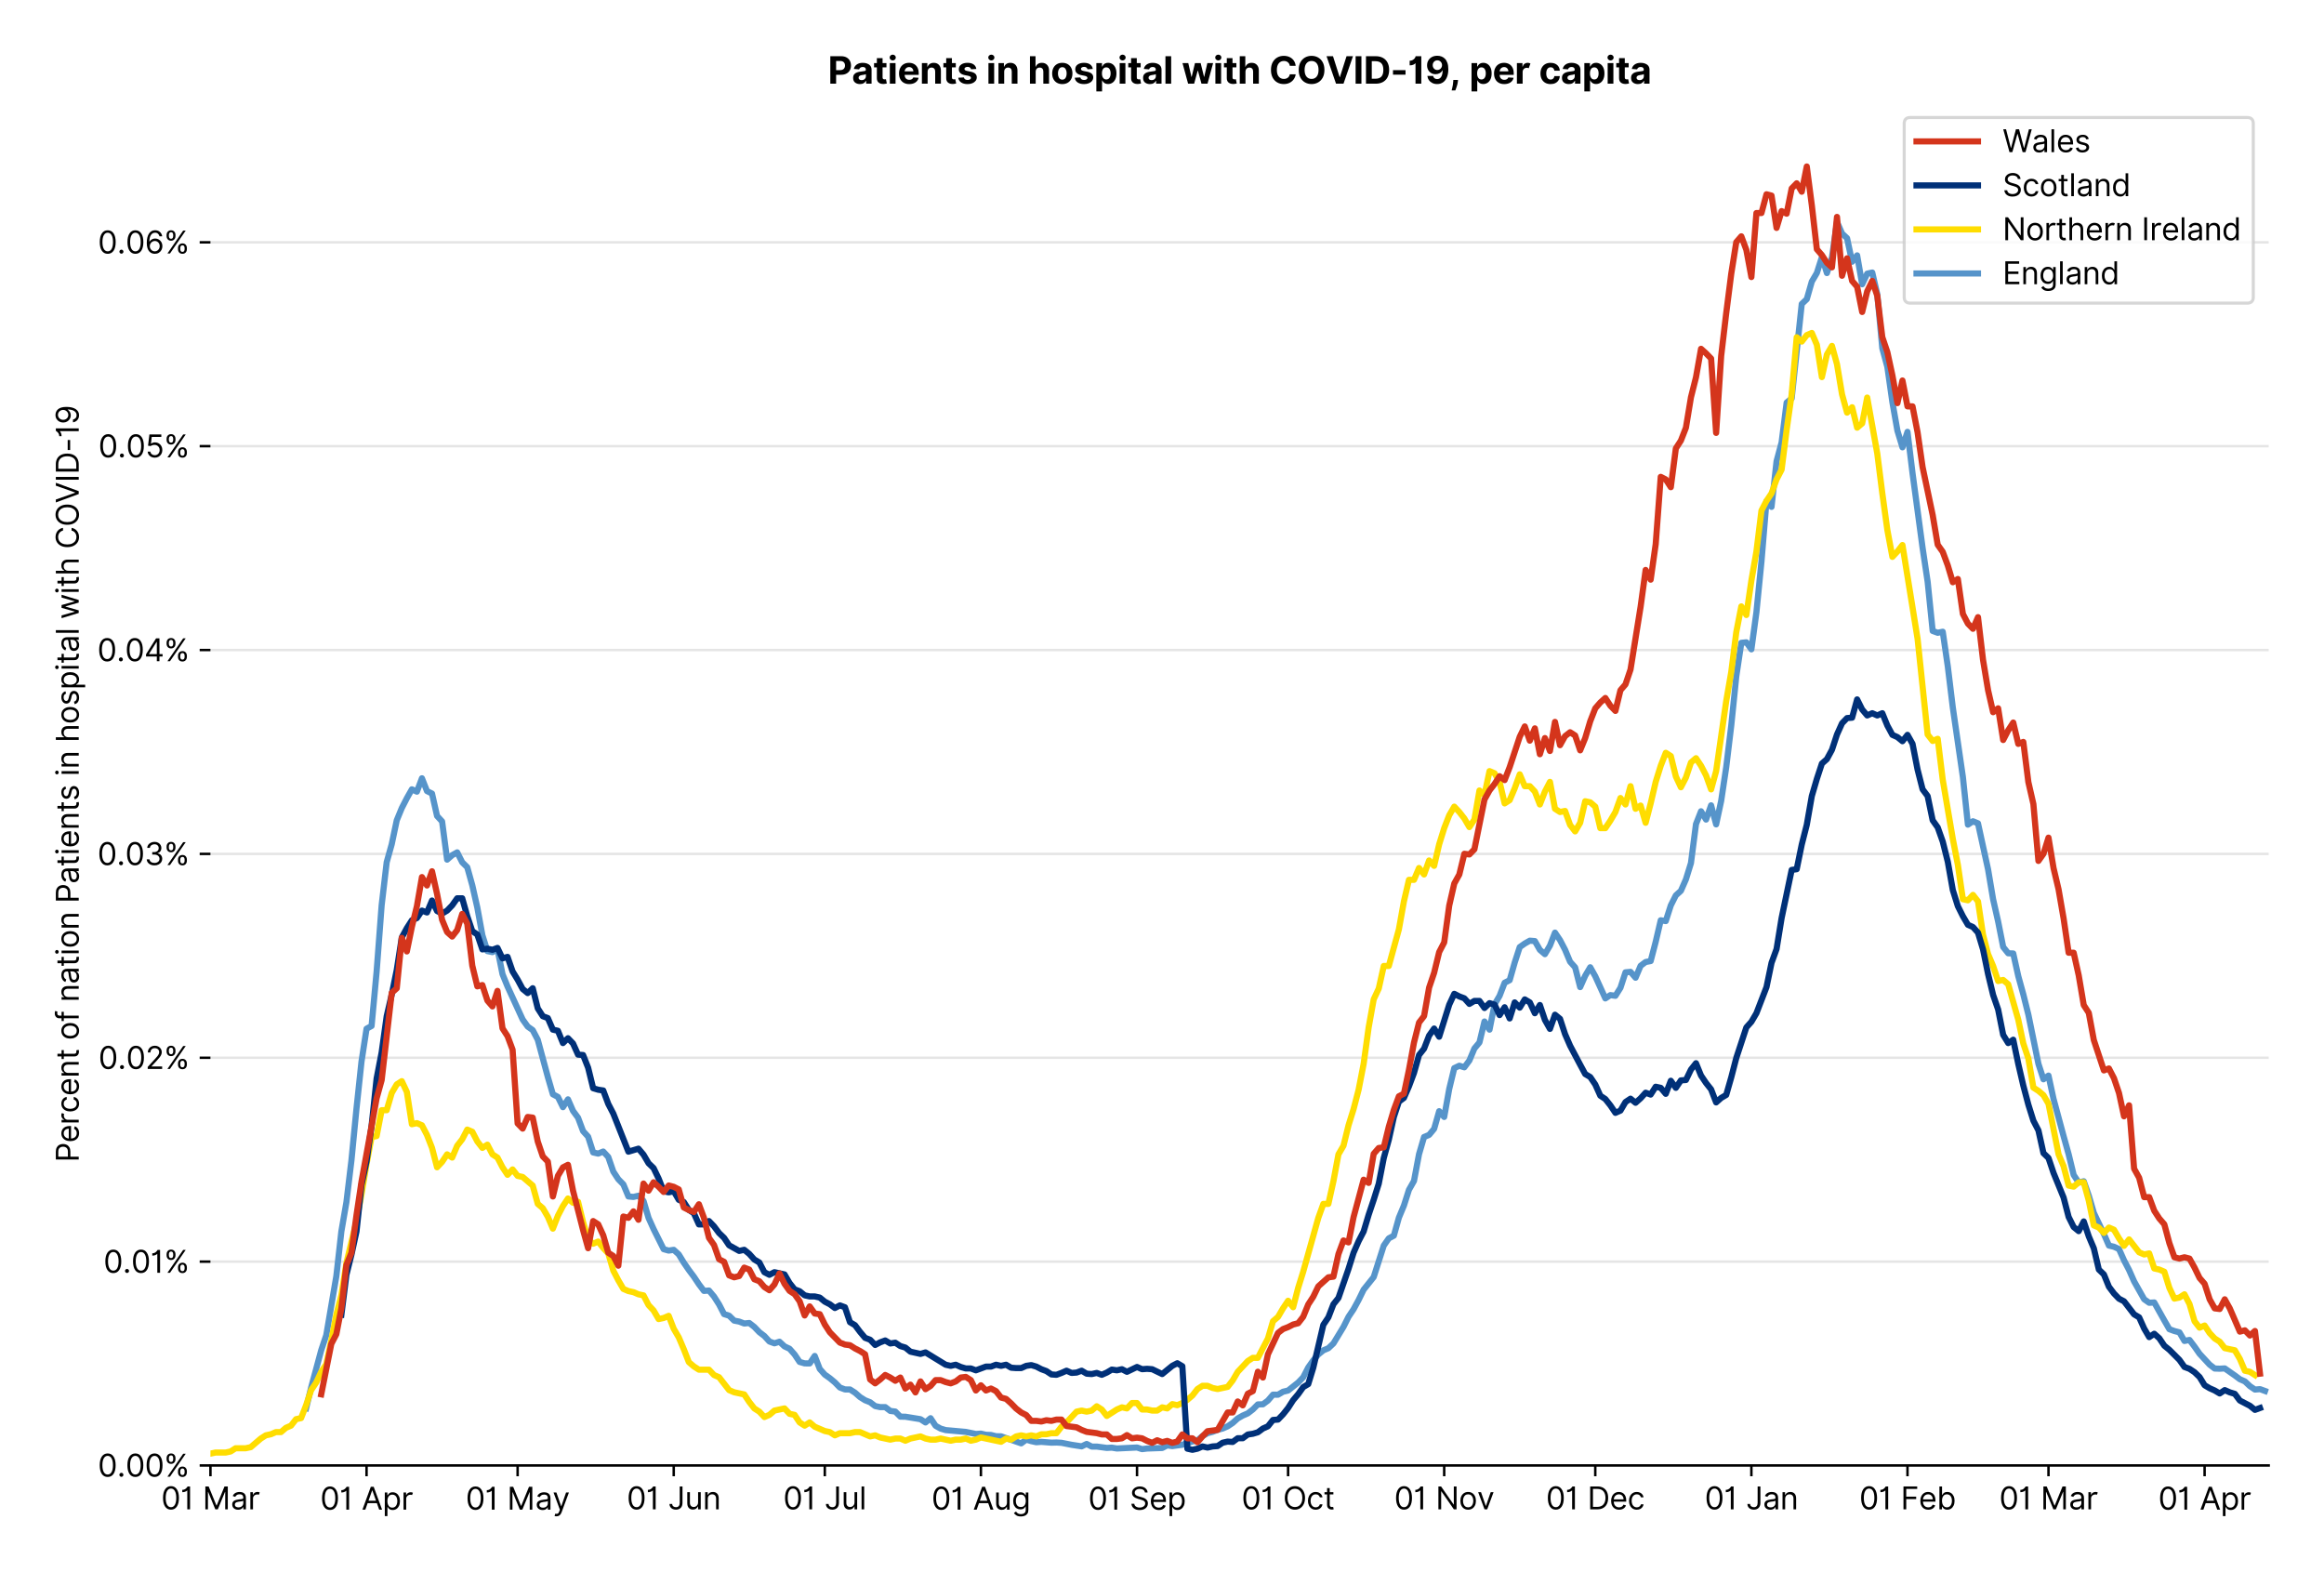 <?xml version="1.0" encoding="utf-8" standalone="no"?>
<!DOCTYPE svg PUBLIC "-//W3C//DTD SVG 1.1//EN"
  "http://www.w3.org/Graphics/SVG/1.1/DTD/svg11.dtd">
<svg version="1.1" viewBox="0 0 756.061 511.276" xmlns="http://www.w3.org/2000/svg" xmlns:xlink="http://www.w3.org/1999/xlink">
 <defs>
  <style type="text/css">*{stroke-linecap:butt;stroke-linejoin:round;}</style>
 </defs>
 <g id="figure_1">
  <g id="patch_1">
   <path d="M 0 511.276 
L 756.061 511.276 
L 756.061 0 
L 0 0 
z
" style="fill:#ffffff;"/>
  </g>
  <g id="axes_1">
   <g id="patch_2">
    <path d="M 68.461 476.745 
L 738.061 476.745 
L 738.061 33.225 
L 68.461 33.225 
z
" style="fill:#ffffff;"/>
   </g>
   <g id="matplotlib.axis_1">
    <g id="xtick_1">
     <g id="line2d_1">
      <defs>
       <path d="M 0 0 
L 0 3.5 
" id="me5fd07d10c" style="stroke:#000000;stroke-width:0.8;"/>
      </defs>
      <g>
       <use style="stroke:#000000;stroke-width:0.8;" x="68.461" xlink:href="#me5fd07d10c" y="476.745"/>
      </g>
     </g>
     <g id="text_1">
      <!-- 01 Mar -->
      <g transform="translate(52.424 491.018)scale(0.1 -0.1)">
       <defs>
        <path d="M 2000 -64 
Q 1230 -64 806 561 
Q 382 1186 382 2327 
Q 382 3459 809 4088 
Q 1236 4718 2000 4718 
Q 2764 4718 3191 4088 
Q 3618 3459 3618 2327 
Q 3618 1186 3194 561 
Q 2771 -64 2000 -64 
z
M 2000 436 
Q 2509 436 2791 927 
Q 3073 1418 3073 2327 
Q 3073 3234 2789 3730 
Q 2505 4227 2000 4227 
Q 1496 4227 1211 3730 
Q 927 3234 927 2327 
Q 927 1418 1210 927 
Q 1493 436 2000 436 
z
" id="Inter-Regular-30" transform="scale(0.016)"/>
        <path d="M 1973 4655 
L 1973 0 
L 1409 0 
L 1409 3836 
L 1373 3836 
Q 1341 3773 1209 3692 
Q 1077 3611 868 3551 
Q 659 3491 391 3491 
L 391 3964 
Q 661 3964 859 4061 
Q 1057 4159 1190 4291 
Q 1323 4423 1392 4529 
Q 1461 4636 1473 4655 
L 1973 4655 
z
" id="Inter-Regular-31" transform="scale(0.016)"/>
        <path id="Inter-Regular-20" transform="scale(0.016)"/>
        <path d="M 564 4655 
L 1236 4655 
L 2818 791 
L 2873 791 
L 4455 4655 
L 5127 4655 
L 5127 0 
L 4600 0 
L 4600 3536 
L 4555 3536 
L 3100 0 
L 2591 0 
L 1136 3536 
L 1091 3536 
L 1091 0 
L 564 0 
L 564 4655 
z
" id="Inter-Regular-4d" transform="scale(0.016)"/>
        <path d="M 1518 -82 
Q 1186 -82 916 44 
Q 646 170 486 410 
Q 327 650 327 991 
Q 327 1291 445 1478 
Q 564 1666 761 1773 
Q 959 1880 1199 1933 
Q 1439 1986 1682 2018 
Q 2000 2059 2199 2080 
Q 2398 2102 2490 2154 
Q 2582 2207 2582 2336 
L 2582 2355 
Q 2582 2691 2399 2877 
Q 2216 3064 1846 3064 
Q 1461 3064 1243 2895 
Q 1025 2727 936 2536 
L 427 2718 
Q 564 3036 792 3214 
Q 1021 3393 1292 3464 
Q 1564 3536 1827 3536 
Q 1996 3536 2215 3496 
Q 2434 3457 2640 3334 
Q 2846 3211 2982 2963 
Q 3118 2716 3118 2300 
L 3118 0 
L 2582 0 
L 2582 473 
L 2555 473 
Q 2500 359 2373 229 
Q 2246 100 2034 9 
Q 1823 -82 1518 -82 
z
M 1600 400 
Q 1918 400 2137 525 
Q 2357 650 2469 847 
Q 2582 1045 2582 1264 
L 2582 1755 
Q 2548 1714 2433 1681 
Q 2318 1648 2169 1624 
Q 2021 1600 1881 1583 
Q 1741 1566 1655 1555 
Q 1446 1527 1265 1467 
Q 1084 1407 974 1287 
Q 864 1168 864 964 
Q 864 684 1072 542 
Q 1280 400 1600 400 
z
" id="Inter-Regular-61" transform="scale(0.016)"/>
        <path d="M 491 0 
L 491 3491 
L 1009 3491 
L 1009 2964 
L 1046 2964 
Q 1139 3223 1389 3384 
Q 1639 3545 1955 3545 
Q 2100 3545 2209 3511 
Q 2318 3477 2400 3418 
L 2218 2964 
Q 2161 2993 2085 3010 
Q 2009 3027 1909 3027 
Q 1527 3027 1277 2794 
Q 1027 2561 1027 2209 
L 1027 0 
L 491 0 
z
" id="Inter-Regular-72" transform="scale(0.016)"/>
       </defs>
       <use xlink:href="#Inter-Regular-30"/>
       <use x="62.5" xlink:href="#Inter-Regular-31"/>
       <use x="106.676" xlink:href="#Inter-Regular-20"/>
       <use x="134.801" xlink:href="#Inter-Regular-4d"/>
       <use x="225.994" xlink:href="#Inter-Regular-61"/>
       <use x="282.386" xlink:href="#Inter-Regular-72"/>
      </g>
     </g>
    </g>
    <g id="xtick_2">
     <g id="line2d_2">
      <g>
       <use style="stroke:#000000;stroke-width:0.8;" x="119.247" xlink:href="#me5fd07d10c" y="476.745"/>
      </g>
     </g>
     <g id="text_2">
      <!-- 01 Apr -->
      <g transform="translate(104.162 491.117)scale(0.1 -0.1)">
       <defs>
        <path d="M 755 0 
L 164 0 
L 1873 4655 
L 2455 4655 
L 4164 0 
L 3573 0 
L 3105 1318 
L 1223 1318 
L 755 0 
z
M 1400 1818 
L 2927 1818 
L 2182 3918 
L 2146 3918 
L 1400 1818 
z
" id="Inter-Regular-41" transform="scale(0.016)"/>
        <path d="M 491 -1309 
L 491 3491 
L 1009 3491 
L 1009 2936 
L 1073 2936 
Q 1132 3027 1237 3169 
Q 1343 3311 1542 3423 
Q 1741 3536 2082 3536 
Q 2523 3536 2859 3315 
Q 3196 3095 3384 2690 
Q 3573 2286 3573 1736 
Q 3573 1182 3384 776 
Q 3196 370 2861 148 
Q 2527 -73 2091 -73 
Q 1755 -73 1552 39 
Q 1350 152 1241 296 
Q 1132 441 1073 536 
L 1027 536 
L 1027 -1309 
L 491 -1309 
z
M 1018 1745 
Q 1018 1152 1276 780 
Q 1534 409 2018 409 
Q 2355 409 2581 587 
Q 2807 766 2921 1069 
Q 3036 1373 3036 1745 
Q 3036 2114 2923 2410 
Q 2811 2707 2585 2881 
Q 2359 3055 2018 3055 
Q 1527 3055 1272 2693 
Q 1018 2332 1018 1745 
z
" id="Inter-Regular-70" transform="scale(0.016)"/>
       </defs>
       <use xlink:href="#Inter-Regular-30"/>
       <use x="62.5" xlink:href="#Inter-Regular-31"/>
       <use x="106.676" xlink:href="#Inter-Regular-20"/>
       <use x="134.801" xlink:href="#Inter-Regular-41"/>
       <use x="202.415" xlink:href="#Inter-Regular-70"/>
       <use x="263.352" xlink:href="#Inter-Regular-72"/>
      </g>
     </g>
    </g>
    <g id="xtick_3">
     <g id="line2d_3">
      <g>
       <use style="stroke:#000000;stroke-width:0.8;" x="168.396" xlink:href="#me5fd07d10c" y="476.745"/>
      </g>
     </g>
     <g id="text_3">
      <!-- 01 May -->
      <g transform="translate(151.493 491.117)scale(0.1 -0.1)">
       <defs>
        <path d="M 818 -1355 
Q 682 -1355 575 -1333 
Q 468 -1311 427 -1291 
L 564 -818 
Q 857 -893 1053 -814 
Q 1250 -736 1391 -345 
L 1509 -18 
L 218 3491 
L 800 3491 
L 1764 709 
L 1800 709 
L 2764 3491 
L 3346 3491 
L 1846 -564 
Q 1550 -1355 818 -1355 
z
" id="Inter-Regular-79" transform="scale(0.016)"/>
       </defs>
       <use xlink:href="#Inter-Regular-30"/>
       <use x="62.5" xlink:href="#Inter-Regular-31"/>
       <use x="106.676" xlink:href="#Inter-Regular-20"/>
       <use x="134.801" xlink:href="#Inter-Regular-4d"/>
       <use x="225.994" xlink:href="#Inter-Regular-61"/>
       <use x="282.386" xlink:href="#Inter-Regular-79"/>
      </g>
     </g>
    </g>
    <g id="xtick_4">
     <g id="line2d_4">
      <g>
       <use style="stroke:#000000;stroke-width:0.8;" x="219.182" xlink:href="#me5fd07d10c" y="476.745"/>
      </g>
     </g>
     <g id="text_4">
      <!-- 01 Jun -->
      <g transform="translate(203.898 491.018)scale(0.1 -0.1)">
       <defs>
        <path d="M 2346 4655 
L 2909 4655 
L 2909 1327 
Q 2909 657 2549 296 
Q 2189 -64 1582 -64 
Q 1200 -64 902 76 
Q 605 216 434 475 
Q 264 734 264 1091 
L 818 1091 
Q 818 795 1034 615 
Q 1250 436 1582 436 
Q 1948 436 2147 664 
Q 2346 893 2346 1327 
L 2346 4655 
z
" id="Inter-Regular-4a" transform="scale(0.016)"/>
        <path d="M 2691 1427 
L 2691 3491 
L 3227 3491 
L 3227 0 
L 2691 0 
L 2691 591 
L 2655 591 
Q 2532 325 2273 140 
Q 2014 -45 1618 -45 
Q 1127 -45 809 280 
Q 491 605 491 1273 
L 491 3491 
L 1027 3491 
L 1027 1309 
Q 1027 927 1242 700 
Q 1457 473 1791 473 
Q 1991 473 2199 575 
Q 2407 677 2549 888 
Q 2691 1100 2691 1427 
z
" id="Inter-Regular-75" transform="scale(0.016)"/>
        <path d="M 1027 2100 
L 1027 0 
L 491 0 
L 491 3491 
L 1009 3491 
L 1009 2945 
L 1055 2945 
Q 1177 3211 1427 3373 
Q 1677 3536 2073 3536 
Q 2602 3536 2928 3211 
Q 3255 2886 3255 2218 
L 3255 0 
L 2718 0 
L 2718 2182 
Q 2718 2593 2504 2824 
Q 2291 3055 1918 3055 
Q 1534 3055 1280 2806 
Q 1027 2557 1027 2100 
z
" id="Inter-Regular-6e" transform="scale(0.016)"/>
       </defs>
       <use xlink:href="#Inter-Regular-30"/>
       <use x="62.5" xlink:href="#Inter-Regular-31"/>
       <use x="106.676" xlink:href="#Inter-Regular-20"/>
       <use x="134.801" xlink:href="#Inter-Regular-4a"/>
       <use x="189.063" xlink:href="#Inter-Regular-75"/>
       <use x="247.159" xlink:href="#Inter-Regular-6e"/>
      </g>
     </g>
    </g>
    <g id="xtick_5">
     <g id="line2d_5">
      <g>
       <use style="stroke:#000000;stroke-width:0.8;" x="268.33" xlink:href="#me5fd07d10c" y="476.745"/>
      </g>
     </g>
     <g id="text_5">
      <!-- 01 Jul -->
      <g transform="translate(254.787 491.018)scale(0.1 -0.1)">
       <defs>
        <path d="M 1027 4655 
L 1027 0 
L 491 0 
L 491 4655 
L 1027 4655 
z
" id="Inter-Regular-6c" transform="scale(0.016)"/>
       </defs>
       <use xlink:href="#Inter-Regular-30"/>
       <use x="62.5" xlink:href="#Inter-Regular-31"/>
       <use x="106.676" xlink:href="#Inter-Regular-20"/>
       <use x="134.801" xlink:href="#Inter-Regular-4a"/>
       <use x="189.063" xlink:href="#Inter-Regular-75"/>
       <use x="247.159" xlink:href="#Inter-Regular-6c"/>
      </g>
     </g>
    </g>
    <g id="xtick_6">
     <g id="line2d_6">
      <g>
       <use style="stroke:#000000;stroke-width:0.8;" x="319.117" xlink:href="#me5fd07d10c" y="476.745"/>
      </g>
     </g>
     <g id="text_6">
      <!-- 01 Aug -->
      <g transform="translate(303.045 491.117)scale(0.1 -0.1)">
       <defs>
        <path d="M 1900 -1382 
Q 1316 -1382 976 -1169 
Q 636 -957 473 -682 
L 900 -382 
Q 973 -477 1084 -601 
Q 1196 -725 1390 -817 
Q 1584 -909 1900 -909 
Q 2323 -909 2598 -704 
Q 2873 -500 2873 -64 
L 2873 645 
L 2827 645 
Q 2768 550 2660 410 
Q 2552 270 2351 162 
Q 2150 55 1809 55 
Q 1386 55 1051 255 
Q 716 455 521 836 
Q 327 1218 327 1764 
Q 327 2300 516 2699 
Q 705 3098 1041 3317 
Q 1377 3536 1818 3536 
Q 2159 3536 2360 3423 
Q 2561 3311 2669 3169 
Q 2777 3027 2836 2936 
L 2891 2936 
L 2891 3491 
L 3409 3491 
L 3409 -100 
Q 3409 -550 3205 -833 
Q 3002 -1116 2660 -1249 
Q 2318 -1382 1900 -1382 
z
M 1882 536 
Q 2366 536 2624 864 
Q 2882 1193 2882 1773 
Q 2882 2339 2627 2697 
Q 2373 3055 1882 3055 
Q 1541 3055 1315 2882 
Q 1089 2709 976 2418 
Q 864 2127 864 1773 
Q 864 1227 1120 881 
Q 1377 536 1882 536 
z
" id="Inter-Regular-67" transform="scale(0.016)"/>
       </defs>
       <use xlink:href="#Inter-Regular-30"/>
       <use x="62.5" xlink:href="#Inter-Regular-31"/>
       <use x="106.676" xlink:href="#Inter-Regular-20"/>
       <use x="134.801" xlink:href="#Inter-Regular-41"/>
       <use x="202.415" xlink:href="#Inter-Regular-75"/>
       <use x="260.511" xlink:href="#Inter-Regular-67"/>
      </g>
     </g>
    </g>
    <g id="xtick_7">
     <g id="line2d_7">
      <g>
       <use style="stroke:#000000;stroke-width:0.8;" x="369.903" xlink:href="#me5fd07d10c" y="476.745"/>
      </g>
     </g>
     <g id="text_7">
      <!-- 01 Sep -->
      <g transform="translate(354.016 491.117)scale(0.1 -0.1)">
       <defs>
        <path d="M 3109 3491 
Q 3068 3836 2777 4027 
Q 2486 4218 2064 4218 
Q 1600 4218 1318 3999 
Q 1036 3780 1036 3445 
Q 1036 3195 1189 3042 
Q 1343 2889 1553 2803 
Q 1764 2718 1936 2673 
L 2409 2545 
Q 2591 2498 2815 2414 
Q 3039 2330 3244 2185 
Q 3450 2041 3584 1816 
Q 3718 1591 3718 1264 
Q 3718 886 3521 581 
Q 3325 277 2949 97 
Q 2573 -82 2036 -82 
Q 1286 -82 845 272 
Q 405 627 364 1200 
L 946 1200 
Q 968 936 1124 764 
Q 1280 593 1519 510 
Q 1759 427 2036 427 
Q 2359 427 2616 533 
Q 2873 639 3023 828 
Q 3173 1018 3173 1273 
Q 3173 1505 3043 1650 
Q 2914 1795 2702 1886 
Q 2491 1977 2246 2045 
L 1673 2209 
Q 1127 2366 809 2657 
Q 491 2948 491 3418 
Q 491 3809 703 4101 
Q 916 4393 1276 4555 
Q 1636 4718 2082 4718 
Q 2532 4718 2882 4558 
Q 3232 4398 3437 4120 
Q 3643 3843 3655 3491 
L 3109 3491 
z
" id="Inter-Regular-53" transform="scale(0.016)"/>
        <path d="M 1955 -73 
Q 1450 -73 1085 151 
Q 721 375 524 778 
Q 327 1182 327 1718 
Q 327 2255 524 2665 
Q 721 3075 1074 3305 
Q 1427 3536 1900 3536 
Q 2173 3536 2439 3445 
Q 2705 3355 2923 3151 
Q 3141 2948 3270 2614 
Q 3400 2280 3400 1791 
L 3400 1564 
L 866 1564 
Q 884 1005 1183 707 
Q 1482 409 1955 409 
Q 2271 409 2498 545 
Q 2725 682 2827 955 
L 3346 809 
Q 3223 414 2854 170 
Q 2486 -73 1955 -73 
z
M 866 2027 
L 2855 2027 
Q 2855 2470 2595 2762 
Q 2336 3055 1900 3055 
Q 1593 3055 1368 2911 
Q 1143 2768 1013 2533 
Q 884 2298 866 2027 
z
" id="Inter-Regular-65" transform="scale(0.016)"/>
       </defs>
       <use xlink:href="#Inter-Regular-30"/>
       <use x="62.5" xlink:href="#Inter-Regular-31"/>
       <use x="106.676" xlink:href="#Inter-Regular-20"/>
       <use x="134.801" xlink:href="#Inter-Regular-53"/>
       <use x="198.58" xlink:href="#Inter-Regular-65"/>
       <use x="256.818" xlink:href="#Inter-Regular-70"/>
      </g>
     </g>
    </g>
    <g id="xtick_8">
     <g id="line2d_8">
      <g>
       <use style="stroke:#000000;stroke-width:0.8;" x="419.052" xlink:href="#me5fd07d10c" y="476.745"/>
      </g>
     </g>
     <g id="text_8">
      <!-- 01 Oct -->
      <g transform="translate(403.895 491.018)scale(0.1 -0.1)">
       <defs>
        <path d="M 4491 2327 
Q 4491 1591 4225 1054 
Q 3959 518 3495 227 
Q 3032 -64 2436 -64 
Q 1841 -64 1377 227 
Q 914 518 648 1054 
Q 382 1591 382 2327 
Q 382 3064 648 3600 
Q 914 4136 1377 4427 
Q 1841 4718 2436 4718 
Q 3032 4718 3495 4427 
Q 3959 4136 4225 3600 
Q 4491 3064 4491 2327 
z
M 3946 2327 
Q 3946 2932 3744 3348 
Q 3543 3764 3201 3977 
Q 2859 4191 2436 4191 
Q 2014 4191 1672 3977 
Q 1330 3764 1128 3348 
Q 927 2932 927 2327 
Q 927 1723 1128 1307 
Q 1330 891 1672 677 
Q 2014 464 2436 464 
Q 2859 464 3201 677 
Q 3543 891 3744 1307 
Q 3946 1723 3946 2327 
z
" id="Inter-Regular-4f" transform="scale(0.016)"/>
        <path d="M 1909 -73 
Q 1418 -73 1063 159 
Q 709 391 518 798 
Q 327 1205 327 1727 
Q 327 2259 524 2667 
Q 721 3075 1074 3305 
Q 1427 3536 1900 3536 
Q 2268 3536 2563 3400 
Q 2859 3264 3047 3018 
Q 3236 2773 3282 2445 
L 2746 2445 
Q 2684 2684 2474 2869 
Q 2264 3055 1909 3055 
Q 1439 3055 1151 2697 
Q 864 2339 864 1745 
Q 864 1139 1148 774 
Q 1432 409 1909 409 
Q 2223 409 2447 570 
Q 2671 732 2746 1018 
L 3282 1018 
Q 3236 709 3058 462 
Q 2880 216 2588 71 
Q 2296 -73 1909 -73 
z
" id="Inter-Regular-63" transform="scale(0.016)"/>
        <path d="M 2009 3491 
L 2009 3036 
L 1264 3036 
L 1264 1000 
Q 1264 773 1331 660 
Q 1398 548 1503 510 
Q 1609 473 1727 473 
Q 1816 473 1873 483 
Q 1930 493 1964 500 
L 2073 18 
Q 2018 -2 1920 -23 
Q 1823 -45 1673 -45 
Q 1446 -45 1228 52 
Q 1011 150 869 350 
Q 727 550 727 855 
L 727 3036 
L 200 3036 
L 200 3491 
L 727 3491 
L 727 4327 
L 1264 4327 
L 1264 3491 
L 2009 3491 
z
" id="Inter-Regular-74" transform="scale(0.016)"/>
       </defs>
       <use xlink:href="#Inter-Regular-30"/>
       <use x="62.5" xlink:href="#Inter-Regular-31"/>
       <use x="106.676" xlink:href="#Inter-Regular-20"/>
       <use x="134.801" xlink:href="#Inter-Regular-4f"/>
       <use x="210.938" xlink:href="#Inter-Regular-63"/>
       <use x="266.761" xlink:href="#Inter-Regular-74"/>
      </g>
     </g>
    </g>
    <g id="xtick_9">
     <g id="line2d_9">
      <g>
       <use style="stroke:#000000;stroke-width:0.8;" x="469.838" xlink:href="#me5fd07d10c" y="476.745"/>
      </g>
     </g>
     <g id="text_9">
      <!-- 01 Nov -->
      <g transform="translate(453.567 491.018)scale(0.1 -0.1)">
       <defs>
        <path d="M 4255 4655 
L 4255 0 
L 3709 0 
L 1173 3655 
L 1127 3655 
L 1127 0 
L 564 0 
L 564 4655 
L 1109 4655 
L 3655 991 
L 3700 991 
L 3700 4655 
L 4255 4655 
z
" id="Inter-Regular-4e" transform="scale(0.016)"/>
        <path d="M 1909 -73 
Q 1436 -73 1080 152 
Q 725 377 526 781 
Q 327 1186 327 1727 
Q 327 2273 526 2679 
Q 725 3086 1080 3311 
Q 1436 3536 1909 3536 
Q 2382 3536 2737 3311 
Q 3093 3086 3292 2679 
Q 3491 2273 3491 1727 
Q 3491 1186 3292 781 
Q 3093 377 2737 152 
Q 2382 -73 1909 -73 
z
M 1909 409 
Q 2268 409 2500 593 
Q 2732 777 2843 1077 
Q 2955 1377 2955 1727 
Q 2955 2077 2843 2379 
Q 2732 2682 2500 2868 
Q 2268 3055 1909 3055 
Q 1550 3055 1318 2868 
Q 1086 2682 975 2379 
Q 864 2077 864 1727 
Q 864 1377 975 1077 
Q 1086 777 1318 593 
Q 1550 409 1909 409 
z
" id="Inter-Regular-6f" transform="scale(0.016)"/>
        <path d="M 3346 3491 
L 2055 0 
L 1509 0 
L 218 3491 
L 800 3491 
L 1764 709 
L 1800 709 
L 2764 3491 
L 3346 3491 
z
" id="Inter-Regular-76" transform="scale(0.016)"/>
       </defs>
       <use xlink:href="#Inter-Regular-30"/>
       <use x="62.5" xlink:href="#Inter-Regular-31"/>
       <use x="106.676" xlink:href="#Inter-Regular-20"/>
       <use x="134.801" xlink:href="#Inter-Regular-4e"/>
       <use x="210.085" xlink:href="#Inter-Regular-6f"/>
       <use x="269.744" xlink:href="#Inter-Regular-76"/>
      </g>
     </g>
    </g>
    <g id="xtick_10">
     <g id="line2d_10">
      <g>
       <use style="stroke:#000000;stroke-width:0.8;" x="518.986" xlink:href="#me5fd07d10c" y="476.745"/>
      </g>
     </g>
     <g id="text_10">
      <!-- 01 Dec -->
      <g transform="translate(502.95 491.018)scale(0.1 -0.1)">
       <defs>
        <path d="M 2000 0 
L 564 0 
L 564 4655 
L 2064 4655 
Q 2741 4655 3223 4376 
Q 3705 4098 3961 3578 
Q 4218 3059 4218 2336 
Q 4218 1609 3959 1085 
Q 3700 561 3204 280 
Q 2709 0 2000 0 
z
M 1127 500 
L 1964 500 
Q 2830 500 3251 992 
Q 3673 1484 3673 2336 
Q 3673 3182 3259 3668 
Q 2846 4155 2027 4155 
L 1127 4155 
L 1127 500 
z
" id="Inter-Regular-44" transform="scale(0.016)"/>
       </defs>
       <use xlink:href="#Inter-Regular-30"/>
       <use x="62.5" xlink:href="#Inter-Regular-31"/>
       <use x="106.676" xlink:href="#Inter-Regular-20"/>
       <use x="134.801" xlink:href="#Inter-Regular-44"/>
       <use x="206.676" xlink:href="#Inter-Regular-65"/>
       <use x="264.915" xlink:href="#Inter-Regular-63"/>
      </g>
     </g>
    </g>
    <g id="xtick_11">
     <g id="line2d_11">
      <g>
       <use style="stroke:#000000;stroke-width:0.8;" x="569.773" xlink:href="#me5fd07d10c" y="476.745"/>
      </g>
     </g>
     <g id="text_11">
      <!-- 01 Jan -->
      <g transform="translate(554.574 491.018)scale(0.1 -0.1)">
       <use xlink:href="#Inter-Regular-30"/>
       <use x="62.5" xlink:href="#Inter-Regular-31"/>
       <use x="106.676" xlink:href="#Inter-Regular-20"/>
       <use x="134.801" xlink:href="#Inter-Regular-4a"/>
       <use x="189.063" xlink:href="#Inter-Regular-61"/>
       <use x="245.455" xlink:href="#Inter-Regular-6e"/>
      </g>
     </g>
    </g>
    <g id="xtick_12">
     <g id="line2d_12">
      <g>
       <use style="stroke:#000000;stroke-width:0.8;" x="620.559" xlink:href="#me5fd07d10c" y="476.745"/>
      </g>
     </g>
     <g id="text_12">
      <!-- 01 Feb -->
      <g transform="translate(604.87 491.018)scale(0.1 -0.1)">
       <defs>
        <path d="M 564 0 
L 564 4655 
L 3355 4655 
L 3355 4155 
L 1127 4155 
L 1127 2582 
L 3146 2582 
L 3146 2082 
L 1127 2082 
L 1127 0 
L 564 0 
z
" id="Inter-Regular-46" transform="scale(0.016)"/>
        <path d="M 564 0 
L 564 4655 
L 1100 4655 
L 1100 2936 
L 1146 2936 
Q 1205 3027 1310 3169 
Q 1416 3311 1615 3423 
Q 1814 3536 2155 3536 
Q 2596 3536 2932 3315 
Q 3268 3095 3457 2690 
Q 3646 2286 3646 1736 
Q 3646 1182 3457 776 
Q 3268 370 2934 148 
Q 2600 -73 2164 -73 
Q 1827 -73 1625 39 
Q 1423 152 1314 296 
Q 1205 441 1146 536 
L 1082 536 
L 1082 0 
L 564 0 
z
M 1091 1745 
Q 1091 1152 1349 780 
Q 1607 409 2091 409 
Q 2427 409 2653 587 
Q 2880 766 2994 1069 
Q 3109 1373 3109 1745 
Q 3109 2114 2996 2410 
Q 2884 2707 2658 2881 
Q 2432 3055 2091 3055 
Q 1600 3055 1345 2693 
Q 1091 2332 1091 1745 
z
" id="Inter-Regular-62" transform="scale(0.016)"/>
       </defs>
       <use xlink:href="#Inter-Regular-30"/>
       <use x="62.5" xlink:href="#Inter-Regular-31"/>
       <use x="106.676" xlink:href="#Inter-Regular-20"/>
       <use x="134.801" xlink:href="#Inter-Regular-46"/>
       <use x="193.466" xlink:href="#Inter-Regular-65"/>
       <use x="251.705" xlink:href="#Inter-Regular-62"/>
      </g>
     </g>
    </g>
    <g id="xtick_13">
     <g id="line2d_13">
      <g>
       <use style="stroke:#000000;stroke-width:0.8;" x="666.431" xlink:href="#me5fd07d10c" y="476.745"/>
      </g>
     </g>
     <g id="text_13">
      <!-- 01 Mar -->
      <g transform="translate(650.394 491.018)scale(0.1 -0.1)">
       <use xlink:href="#Inter-Regular-30"/>
       <use x="62.5" xlink:href="#Inter-Regular-31"/>
       <use x="106.676" xlink:href="#Inter-Regular-20"/>
       <use x="134.801" xlink:href="#Inter-Regular-4d"/>
       <use x="225.994" xlink:href="#Inter-Regular-61"/>
       <use x="282.386" xlink:href="#Inter-Regular-72"/>
      </g>
     </g>
    </g>
    <g id="xtick_14">
     <g id="line2d_14">
      <g>
       <use style="stroke:#000000;stroke-width:0.8;" x="717.218" xlink:href="#me5fd07d10c" y="476.745"/>
      </g>
     </g>
     <g id="text_14">
      <!-- 01 Apr -->
      <g transform="translate(702.132 491.117)scale(0.1 -0.1)">
       <use xlink:href="#Inter-Regular-30"/>
       <use x="62.5" xlink:href="#Inter-Regular-31"/>
       <use x="106.676" xlink:href="#Inter-Regular-20"/>
       <use x="134.801" xlink:href="#Inter-Regular-41"/>
       <use x="202.415" xlink:href="#Inter-Regular-70"/>
       <use x="263.352" xlink:href="#Inter-Regular-72"/>
      </g>
     </g>
    </g>
   </g>
   <g id="matplotlib.axis_2">
    <g id="ytick_1">
     <g id="line2d_15">
      <path clip-path="url(#p2a587ae290)" d="M 68.461 476.745 
L 738.061 476.745 
" style="fill:none;stroke:#e5e5e5;stroke-linecap:square;stroke-width:0.8;"/>
     </g>
     <g id="line2d_16">
      <defs>
       <path d="M 0 0 
L -3.5 0 
" id="mc64326adc9" style="stroke:#000000;stroke-width:0.8;"/>
      </defs>
      <g>
       <use style="stroke:#000000;stroke-width:0.8;" x="68.461" xlink:href="#mc64326adc9" y="476.745"/>
      </g>
     </g>
     <g id="text_15">
      <!-- 0.00% -->
      <g transform="translate(31.83 480.382)scale(0.1 -0.1)">
       <defs>
        <path d="M 882 -36 
Q 714 -36 593 84 
Q 473 205 473 373 
Q 473 541 593 661 
Q 714 782 882 782 
Q 1050 782 1170 661 
Q 1291 541 1291 373 
Q 1291 205 1170 84 
Q 1050 -36 882 -36 
z
" id="Inter-Regular-2e" transform="scale(0.016)"/>
        <path d="M 2855 873 
L 2855 1118 
Q 2855 1373 2960 1585 
Q 3066 1798 3269 1926 
Q 3473 2055 3764 2055 
Q 4059 2055 4259 1926 
Q 4459 1798 4561 1585 
Q 4664 1373 4664 1118 
L 4664 873 
Q 4664 618 4560 405 
Q 4457 193 4256 64 
Q 4055 -64 3764 -64 
Q 3468 -64 3266 64 
Q 3064 193 2959 405 
Q 2855 618 2855 873 
z
M 536 3536 
L 536 3782 
Q 536 4036 642 4248 
Q 748 4461 951 4589 
Q 1155 4718 1446 4718 
Q 1741 4718 1941 4589 
Q 2141 4461 2243 4248 
Q 2346 4036 2346 3782 
L 2346 3536 
Q 2346 3282 2242 3069 
Q 2139 2857 1937 2728 
Q 1736 2600 1446 2600 
Q 1150 2600 948 2728 
Q 746 2857 641 3069 
Q 536 3282 536 3536 
z
M 709 0 
L 3909 4655 
L 4427 4655 
L 1227 0 
L 709 0 
z
M 3318 1118 
L 3318 873 
Q 3318 661 3418 494 
Q 3518 327 3764 327 
Q 4002 327 4101 494 
Q 4200 661 4200 873 
L 4200 1118 
Q 4200 1330 4104 1497 
Q 4009 1664 3764 1664 
Q 3525 1664 3421 1497 
Q 3318 1330 3318 1118 
z
M 1000 3782 
L 1000 3536 
Q 1000 3325 1100 3158 
Q 1200 2991 1446 2991 
Q 1684 2991 1783 3158 
Q 1882 3325 1882 3536 
L 1882 3782 
Q 1882 3993 1786 4160 
Q 1691 4327 1446 4327 
Q 1207 4327 1103 4160 
Q 1000 3993 1000 3782 
z
" id="Inter-Regular-25" transform="scale(0.016)"/>
       </defs>
       <use xlink:href="#Inter-Regular-30"/>
       <use x="62.5" xlink:href="#Inter-Regular-2e"/>
       <use x="90.057" xlink:href="#Inter-Regular-30"/>
       <use x="152.557" xlink:href="#Inter-Regular-30"/>
       <use x="215.057" xlink:href="#Inter-Regular-25"/>
      </g>
     </g>
    </g>
    <g id="ytick_2">
     <g id="line2d_17">
      <path clip-path="url(#p2a587ae290)" d="M 68.461 410.426 
L 738.061 410.426 
" style="fill:none;stroke:#e5e5e5;stroke-linecap:square;stroke-width:0.8;"/>
     </g>
     <g id="line2d_18">
      <g>
       <use style="stroke:#000000;stroke-width:0.8;" x="68.461" xlink:href="#mc64326adc9" y="410.426"/>
      </g>
     </g>
     <g id="text_16">
      <!-- 0.01% -->
      <g transform="translate(33.663 414.062)scale(0.1 -0.1)">
       <use xlink:href="#Inter-Regular-30"/>
       <use x="62.5" xlink:href="#Inter-Regular-2e"/>
       <use x="90.057" xlink:href="#Inter-Regular-30"/>
       <use x="152.557" xlink:href="#Inter-Regular-31"/>
       <use x="196.733" xlink:href="#Inter-Regular-25"/>
      </g>
     </g>
    </g>
    <g id="ytick_3">
     <g id="line2d_19">
      <path clip-path="url(#p2a587ae290)" d="M 68.461 344.106 
L 738.061 344.106 
" style="fill:none;stroke:#e5e5e5;stroke-linecap:square;stroke-width:0.8;"/>
     </g>
     <g id="line2d_20">
      <g>
       <use style="stroke:#000000;stroke-width:0.8;" x="68.461" xlink:href="#mc64326adc9" y="344.106"/>
      </g>
     </g>
     <g id="text_17">
      <!-- 0.02% -->
      <g transform="translate(32.028 347.743)scale(0.1 -0.1)">
       <defs>
        <path d="M 482 0 
L 482 409 
L 2018 2091 
Q 2289 2386 2464 2605 
Q 2639 2825 2724 3019 
Q 2809 3214 2809 3427 
Q 2809 3795 2553 4011 
Q 2298 4227 1918 4227 
Q 1514 4227 1275 3985 
Q 1036 3743 1036 3345 
L 500 3345 
Q 500 3755 688 4064 
Q 877 4373 1203 4545 
Q 1530 4718 1936 4718 
Q 2346 4718 2661 4545 
Q 2977 4373 3156 4079 
Q 3336 3786 3336 3427 
Q 3336 3170 3244 2926 
Q 3152 2682 2926 2383 
Q 2700 2084 2300 1655 
L 1255 536 
L 1255 500 
L 3418 500 
L 3418 0 
L 482 0 
z
" id="Inter-Regular-32" transform="scale(0.016)"/>
       </defs>
       <use xlink:href="#Inter-Regular-30"/>
       <use x="62.5" xlink:href="#Inter-Regular-2e"/>
       <use x="90.057" xlink:href="#Inter-Regular-30"/>
       <use x="152.557" xlink:href="#Inter-Regular-32"/>
       <use x="213.068" xlink:href="#Inter-Regular-25"/>
      </g>
     </g>
    </g>
    <g id="ytick_4">
     <g id="line2d_21">
      <path clip-path="url(#p2a587ae290)" d="M 68.461 277.787 
L 738.061 277.787 
" style="fill:none;stroke:#e5e5e5;stroke-linecap:square;stroke-width:0.8;"/>
     </g>
     <g id="line2d_22">
      <g>
       <use style="stroke:#000000;stroke-width:0.8;" x="68.461" xlink:href="#mc64326adc9" y="277.787"/>
      </g>
     </g>
     <g id="text_18">
      <!-- 0.03% -->
      <g transform="translate(31.716 281.424)scale(0.1 -0.1)">
       <defs>
        <path d="M 2055 -64 
Q 1605 -64 1253 90 
Q 902 245 696 521 
Q 491 798 473 1164 
L 1046 1164 
Q 1071 827 1356 631 
Q 1641 436 2046 436 
Q 2493 436 2783 664 
Q 3073 893 3073 1264 
Q 3073 1650 2787 1893 
Q 2502 2136 1973 2136 
L 1600 2136 
L 1600 2636 
L 1973 2636 
Q 2386 2636 2647 2856 
Q 2909 3077 2909 3445 
Q 2909 3798 2679 4012 
Q 2450 4227 2064 4227 
Q 1823 4227 1610 4139 
Q 1398 4052 1264 3887 
Q 1130 3723 1118 3491 
L 573 3491 
Q 586 3857 793 4133 
Q 1000 4409 1335 4563 
Q 1671 4718 2073 4718 
Q 2505 4718 2814 4544 
Q 3123 4370 3289 4086 
Q 3455 3802 3455 3473 
Q 3455 3080 3249 2802 
Q 3043 2525 2691 2418 
L 2691 2382 
Q 3132 2309 3379 2008 
Q 3627 1707 3627 1264 
Q 3627 884 3421 583 
Q 3216 282 2861 109 
Q 2507 -64 2055 -64 
z
" id="Inter-Regular-33" transform="scale(0.016)"/>
       </defs>
       <use xlink:href="#Inter-Regular-30"/>
       <use x="62.5" xlink:href="#Inter-Regular-2e"/>
       <use x="90.057" xlink:href="#Inter-Regular-30"/>
       <use x="152.557" xlink:href="#Inter-Regular-33"/>
       <use x="216.193" xlink:href="#Inter-Regular-25"/>
      </g>
     </g>
    </g>
    <g id="ytick_5">
     <g id="line2d_23">
      <path clip-path="url(#p2a587ae290)" d="M 68.461 211.468 
L 738.061 211.468 
" style="fill:none;stroke:#e5e5e5;stroke-linecap:square;stroke-width:0.8;"/>
     </g>
     <g id="line2d_24">
      <g>
       <use style="stroke:#000000;stroke-width:0.8;" x="68.461" xlink:href="#mc64326adc9" y="211.468"/>
      </g>
     </g>
     <g id="text_19">
      <!-- 0.04% -->
      <g transform="translate(31.659 215.105)scale(0.1 -0.1)">
       <defs>
        <path d="M 373 955 
L 373 1418 
L 2418 4655 
L 3100 4655 
L 3100 1455 
L 3736 1455 
L 3736 955 
L 3100 955 
L 3100 0 
L 2564 0 
L 2564 955 
L 373 955 
z
M 2564 1455 
L 2564 3936 
L 2527 3936 
L 982 1491 
L 982 1455 
L 2564 1455 
z
" id="Inter-Regular-34" transform="scale(0.016)"/>
       </defs>
       <use xlink:href="#Inter-Regular-30"/>
       <use x="62.5" xlink:href="#Inter-Regular-2e"/>
       <use x="90.057" xlink:href="#Inter-Regular-30"/>
       <use x="152.557" xlink:href="#Inter-Regular-34"/>
       <use x="216.761" xlink:href="#Inter-Regular-25"/>
      </g>
     </g>
    </g>
    <g id="ytick_6">
     <g id="line2d_25">
      <path clip-path="url(#p2a587ae290)" d="M 68.461 145.149 
L 738.061 145.149 
" style="fill:none;stroke:#e5e5e5;stroke-linecap:square;stroke-width:0.8;"/>
     </g>
     <g id="line2d_26">
      <g>
       <use style="stroke:#000000;stroke-width:0.8;" x="68.461" xlink:href="#mc64326adc9" y="145.149"/>
      </g>
     </g>
     <g id="text_20">
      <!-- 0.05% -->
      <g transform="translate(32 148.785)scale(0.1 -0.1)">
       <defs>
        <path d="M 1936 -64 
Q 1536 -64 1216 95 
Q 896 255 702 532 
Q 509 809 491 1164 
L 1036 1164 
Q 1068 848 1324 642 
Q 1580 436 1936 436 
Q 2223 436 2447 570 
Q 2671 705 2799 940 
Q 2927 1175 2927 1473 
Q 2927 1777 2794 2017 
Q 2661 2257 2429 2395 
Q 2198 2534 1900 2536 
Q 1686 2539 1461 2472 
Q 1236 2405 1091 2300 
L 564 2364 
L 846 4655 
L 3264 4655 
L 3264 4155 
L 1318 4155 
L 1155 2782 
L 1182 2782 
Q 1325 2895 1541 2970 
Q 1757 3045 1991 3045 
Q 2418 3045 2753 2842 
Q 3089 2639 3281 2286 
Q 3473 1934 3473 1482 
Q 3473 1036 3274 687 
Q 3075 339 2727 137 
Q 2380 -64 1936 -64 
z
" id="Inter-Regular-35" transform="scale(0.016)"/>
       </defs>
       <use xlink:href="#Inter-Regular-30"/>
       <use x="62.5" xlink:href="#Inter-Regular-2e"/>
       <use x="90.057" xlink:href="#Inter-Regular-30"/>
       <use x="152.557" xlink:href="#Inter-Regular-35"/>
       <use x="213.352" xlink:href="#Inter-Regular-25"/>
      </g>
     </g>
    </g>
    <g id="ytick_7">
     <g id="line2d_27">
      <path clip-path="url(#p2a587ae290)" d="M 68.461 78.829 
L 738.061 78.829 
" style="fill:none;stroke:#e5e5e5;stroke-linecap:square;stroke-width:0.8;"/>
     </g>
     <g id="line2d_28">
      <g>
       <use style="stroke:#000000;stroke-width:0.8;" x="68.461" xlink:href="#mc64326adc9" y="78.829"/>
      </g>
     </g>
     <g id="text_21">
      <!-- 0.06% -->
      <g transform="translate(31.844 82.466)scale(0.1 -0.1)">
       <defs>
        <path d="M 2027 -64 
Q 1741 -59 1454 45 
Q 1168 150 932 399 
Q 696 648 552 1074 
Q 409 1500 409 2145 
Q 409 3386 861 4056 
Q 1314 4727 2100 4727 
Q 2686 4727 3073 4384 
Q 3461 4041 3546 3491 
L 2991 3491 
Q 2914 3811 2691 4019 
Q 2468 4227 2100 4227 
Q 1559 4227 1249 3755 
Q 939 3284 936 2427 
L 973 2427 
Q 1164 2716 1461 2880 
Q 1759 3045 2118 3045 
Q 2518 3045 2850 2846 
Q 3182 2648 3382 2299 
Q 3582 1950 3582 1500 
Q 3582 1068 3389 710 
Q 3196 352 2847 142 
Q 2498 -68 2027 -64 
z
M 2027 436 
Q 2314 436 2542 579 
Q 2771 723 2903 964 
Q 3036 1205 3036 1500 
Q 3036 1789 2908 2026 
Q 2780 2264 2556 2404 
Q 2332 2545 2046 2545 
Q 1757 2545 1525 2397 
Q 1293 2250 1157 2010 
Q 1021 1770 1018 1491 
Q 1018 1214 1149 973 
Q 1280 732 1508 584 
Q 1736 436 2027 436 
z
" id="Inter-Regular-36" transform="scale(0.016)"/>
       </defs>
       <use xlink:href="#Inter-Regular-30"/>
       <use x="62.5" xlink:href="#Inter-Regular-2e"/>
       <use x="90.057" xlink:href="#Inter-Regular-30"/>
       <use x="152.557" xlink:href="#Inter-Regular-36"/>
       <use x="214.915" xlink:href="#Inter-Regular-25"/>
      </g>
     </g>
    </g>
    <g id="text_22">
     <!-- Percent of nation Patients in hospital with COVID-19 -->
     <g transform="translate(25.614 378.105)rotate(-90)scale(0.1 -0.1)">
      <defs>
       <path d="M 564 0 
L 564 4655 
L 2136 4655 
Q 2684 4655 3033 4458 
Q 3382 4261 3550 3927 
Q 3718 3593 3718 3182 
Q 3718 2770 3551 2434 
Q 3384 2098 3036 1899 
Q 2689 1700 2146 1700 
L 1127 1700 
L 1127 0 
L 564 0 
z
M 1127 2200 
L 2127 2200 
Q 2689 2200 2926 2482 
Q 3164 2764 3164 3182 
Q 3164 3602 2925 3878 
Q 2686 4155 2118 4155 
L 1127 4155 
L 1127 2200 
z
" id="Inter-Regular-50" transform="scale(0.016)"/>
       <path d="M 2046 3491 
L 2046 3036 
L 1264 3036 
L 1264 0 
L 727 0 
L 727 3036 
L 164 3036 
L 164 3491 
L 727 3491 
L 727 3973 
Q 727 4273 868 4473 
Q 1009 4673 1234 4773 
Q 1459 4873 1709 4873 
Q 1907 4873 2032 4841 
Q 2157 4809 2218 4782 
L 2064 4318 
Q 2023 4332 1951 4352 
Q 1880 4373 1764 4373 
Q 1498 4373 1381 4239 
Q 1264 4105 1264 3845 
L 1264 3491 
L 2046 3491 
z
" id="Inter-Regular-66" transform="scale(0.016)"/>
       <path d="M 491 0 
L 491 3491 
L 1027 3491 
L 1027 0 
L 491 0 
z
M 764 4073 
Q 607 4073 494 4179 
Q 382 4286 382 4436 
Q 382 4586 494 4693 
Q 607 4800 764 4800 
Q 921 4800 1033 4693 
Q 1146 4586 1146 4436 
Q 1146 4286 1033 4179 
Q 921 4073 764 4073 
z
" id="Inter-Regular-69" transform="scale(0.016)"/>
       <path d="M 2964 2709 
L 2482 2573 
Q 2411 2755 2245 2914 
Q 2080 3073 1727 3073 
Q 1407 3073 1194 2926 
Q 982 2780 982 2555 
Q 982 2355 1127 2239 
Q 1273 2123 1582 2045 
L 2100 1918 
Q 3027 1691 3027 973 
Q 3027 673 2855 436 
Q 2684 200 2377 63 
Q 2071 -73 1664 -73 
Q 1130 -73 780 159 
Q 430 391 336 836 
L 846 964 
Q 989 400 1655 400 
Q 2030 400 2251 560 
Q 2473 720 2473 945 
Q 2473 1316 1955 1436 
L 1373 1573 
Q 893 1686 669 1926 
Q 446 2166 446 2527 
Q 446 2823 613 3050 
Q 780 3277 1069 3406 
Q 1359 3536 1727 3536 
Q 2246 3536 2542 3309 
Q 2839 3082 2964 2709 
z
" id="Inter-Regular-73" transform="scale(0.016)"/>
       <path d="M 1027 2100 
L 1027 0 
L 491 0 
L 491 4655 
L 1027 4655 
L 1027 2945 
L 1073 2945 
Q 1196 3216 1442 3376 
Q 1689 3536 2100 3536 
Q 2636 3536 2963 3213 
Q 3291 2891 3291 2218 
L 3291 0 
L 2755 0 
L 2755 2182 
Q 2755 2598 2540 2826 
Q 2325 3055 1946 3055 
Q 1548 3055 1287 2806 
Q 1027 2557 1027 2100 
z
" id="Inter-Regular-68" transform="scale(0.016)"/>
       <path d="M 1282 0 
L 218 3491 
L 782 3491 
L 1536 818 
L 1573 818 
L 2318 3491 
L 2891 3491 
L 3627 827 
L 3664 827 
L 4418 3491 
L 4982 3491 
L 3918 0 
L 3391 0 
L 2627 2682 
L 2573 2682 
L 1809 0 
L 1282 0 
z
" id="Inter-Regular-77" transform="scale(0.016)"/>
       <path d="M 4309 3200 
L 3746 3200 
Q 3677 3523 3484 3743 
Q 3291 3964 3018 4077 
Q 2746 4191 2436 4191 
Q 2014 4191 1672 3977 
Q 1330 3764 1128 3348 
Q 927 2932 927 2327 
Q 927 1723 1128 1307 
Q 1330 891 1672 677 
Q 2014 464 2436 464 
Q 2746 464 3018 577 
Q 3291 691 3484 911 
Q 3677 1132 3746 1455 
L 4309 1455 
Q 4223 977 3957 637 
Q 3691 298 3298 117 
Q 2905 -64 2436 -64 
Q 1841 -64 1377 227 
Q 914 518 648 1054 
Q 382 1591 382 2327 
Q 382 3064 648 3600 
Q 914 4136 1377 4427 
Q 1841 4718 2436 4718 
Q 2905 4718 3298 4537 
Q 3691 4357 3957 4017 
Q 4223 3677 4309 3200 
z
" id="Inter-Regular-43" transform="scale(0.016)"/>
       <path d="M 755 4655 
L 2136 736 
L 2191 736 
L 3573 4655 
L 4164 4655 
L 2455 0 
L 1873 0 
L 164 4655 
L 755 4655 
z
" id="Inter-Regular-56" transform="scale(0.016)"/>
       <path d="M 1127 4655 
L 1127 0 
L 564 0 
L 564 4655 
L 1127 4655 
z
" id="Inter-Regular-49" transform="scale(0.016)"/>
       <path d="M 2491 2245 
L 2491 1745 
L 455 1745 
L 455 2245 
L 2491 2245 
z
" id="Inter-Regular-2d" transform="scale(0.016)"/>
       <path d="M 1964 4727 
Q 2250 4725 2536 4618 
Q 2823 4511 3059 4263 
Q 3296 4016 3439 3590 
Q 3582 3164 3582 2518 
Q 3582 1277 3128 606 
Q 2675 -64 1891 -64 
Q 1305 -64 916 278 
Q 527 620 446 1173 
L 1000 1173 
Q 1075 852 1299 644 
Q 1523 436 1891 436 
Q 2430 436 2742 906 
Q 3055 1377 3055 2236 
L 3018 2236 
Q 2827 1950 2530 1784 
Q 2234 1618 1873 1618 
Q 1473 1618 1140 1817 
Q 807 2016 608 2365 
Q 409 2714 409 3164 
Q 409 3595 601 3952 
Q 793 4309 1142 4520 
Q 1491 4732 1964 4727 
z
M 1964 4227 
Q 1677 4227 1449 4084 
Q 1221 3941 1088 3700 
Q 955 3459 955 3164 
Q 955 2873 1083 2635 
Q 1211 2398 1435 2258 
Q 1659 2118 1946 2118 
Q 2232 2118 2465 2266 
Q 2698 2414 2835 2654 
Q 2973 2895 2973 3173 
Q 2973 3450 2842 3691 
Q 2711 3932 2483 4079 
Q 2255 4227 1964 4227 
z
" id="Inter-Regular-39" transform="scale(0.016)"/>
      </defs>
      <use xlink:href="#Inter-Regular-50"/>
      <use x="63.494" xlink:href="#Inter-Regular-65"/>
      <use x="121.733" xlink:href="#Inter-Regular-72"/>
      <use x="160.085" xlink:href="#Inter-Regular-63"/>
      <use x="215.909" xlink:href="#Inter-Regular-65"/>
      <use x="274.148" xlink:href="#Inter-Regular-6e"/>
      <use x="332.671" xlink:href="#Inter-Regular-74"/>
      <use x="369.034" xlink:href="#Inter-Regular-20"/>
      <use x="397.159" xlink:href="#Inter-Regular-6f"/>
      <use x="456.818" xlink:href="#Inter-Regular-66"/>
      <use x="492.898" xlink:href="#Inter-Regular-20"/>
      <use x="521.023" xlink:href="#Inter-Regular-6e"/>
      <use x="579.546" xlink:href="#Inter-Regular-61"/>
      <use x="635.938" xlink:href="#Inter-Regular-74"/>
      <use x="672.301" xlink:href="#Inter-Regular-69"/>
      <use x="696.023" xlink:href="#Inter-Regular-6f"/>
      <use x="755.682" xlink:href="#Inter-Regular-6e"/>
      <use x="814.205" xlink:href="#Inter-Regular-20"/>
      <use x="842.33" xlink:href="#Inter-Regular-50"/>
      <use x="905.824" xlink:href="#Inter-Regular-61"/>
      <use x="962.216" xlink:href="#Inter-Regular-74"/>
      <use x="998.58" xlink:href="#Inter-Regular-69"/>
      <use x="1022.301" xlink:href="#Inter-Regular-65"/>
      <use x="1080.54" xlink:href="#Inter-Regular-6e"/>
      <use x="1139.063" xlink:href="#Inter-Regular-74"/>
      <use x="1175.426" xlink:href="#Inter-Regular-73"/>
      <use x="1227.699" xlink:href="#Inter-Regular-20"/>
      <use x="1255.824" xlink:href="#Inter-Regular-69"/>
      <use x="1279.546" xlink:href="#Inter-Regular-6e"/>
      <use x="1338.068" xlink:href="#Inter-Regular-20"/>
      <use x="1366.193" xlink:href="#Inter-Regular-68"/>
      <use x="1425.284" xlink:href="#Inter-Regular-6f"/>
      <use x="1484.943" xlink:href="#Inter-Regular-73"/>
      <use x="1537.216" xlink:href="#Inter-Regular-70"/>
      <use x="1598.154" xlink:href="#Inter-Regular-69"/>
      <use x="1621.875" xlink:href="#Inter-Regular-74"/>
      <use x="1658.239" xlink:href="#Inter-Regular-61"/>
      <use x="1714.631" xlink:href="#Inter-Regular-6c"/>
      <use x="1738.353" xlink:href="#Inter-Regular-20"/>
      <use x="1766.478" xlink:href="#Inter-Regular-77"/>
      <use x="1847.728" xlink:href="#Inter-Regular-69"/>
      <use x="1871.449" xlink:href="#Inter-Regular-74"/>
      <use x="1907.813" xlink:href="#Inter-Regular-68"/>
      <use x="1966.904" xlink:href="#Inter-Regular-20"/>
      <use x="1995.029" xlink:href="#Inter-Regular-43"/>
      <use x="2067.756" xlink:href="#Inter-Regular-4f"/>
      <use x="2143.892" xlink:href="#Inter-Regular-56"/>
      <use x="2211.506" xlink:href="#Inter-Regular-49"/>
      <use x="2237.926" xlink:href="#Inter-Regular-44"/>
      <use x="2309.802" xlink:href="#Inter-Regular-2d"/>
      <use x="2355.824" xlink:href="#Inter-Regular-31"/>
      <use x="2400" xlink:href="#Inter-Regular-39"/>
     </g>
    </g>
   </g>
   <g id="line2d_29">
    <path clip-path="url(#p2a587ae290)" d="M 99.588 458.129 
L 101.226 451.389 
L 104.503 439.242 
L 106.141 434.352 
L 109.418 415.17 
L 111.056 400.607 
L 112.694 391.099 
L 114.333 377.49 
L 115.971 360.665 
L 117.609 345.325 
L 119.247 334.662 
L 120.886 333.766 
L 122.524 316.093 
L 124.162 294.484 
L 125.801 280.486 
L 127.439 274.631 
L 129.077 266.854 
L 130.715 262.872 
L 132.354 259.679 
L 133.992 256.78 
L 135.63 257.546 
L 137.268 253.187 
L 138.907 257.346 
L 140.545 258.159 
L 142.183 265.44 
L 143.822 267.219 
L 145.46 279.65 
L 147.098 278.212 
L 148.736 277.293 
L 150.375 280.522 
L 152.013 282.136 
L 153.651 288.015 
L 155.289 295.273 
L 156.928 304.228 
L 158.566 309.412 
L 160.204 309.742 
L 161.843 308.788 
L 163.481 316.917 
L 165.119 320.935 
L 170.034 331.657 
L 171.672 333.955 
L 173.311 335.121 
L 174.949 338.255 
L 178.225 350.367 
L 179.864 355.988 
L 181.502 356.848 
L 183.14 360.182 
L 184.778 357.637 
L 186.417 361.384 
L 188.055 363.611 
L 189.693 367.982 
L 191.332 369.773 
L 192.97 374.91 
L 194.608 375.287 
L 196.246 374.616 
L 197.885 376.383 
L 199.523 381.131 
L 201.161 383.629 
L 202.799 385.302 
L 204.438 389.226 
L 206.076 389.379 
L 207.714 388.99 
L 209.353 390.675 
L 210.991 396.201 
L 212.629 399.83 
L 215.906 406.381 
L 217.544 406.84 
L 219.182 406.593 
L 220.82 408.089 
L 222.459 410.764 
L 224.097 413.144 
L 225.735 415.324 
L 227.374 417.786 
L 229.012 419.954 
L 230.65 419.836 
L 232.288 421.78 
L 233.927 424.349 
L 235.565 427.507 
L 237.203 428.013 
L 238.841 429.616 
L 240.48 429.934 
L 242.118 430.558 
L 243.756 430.393 
L 245.395 431.666 
L 247.033 433.374 
L 248.671 434.623 
L 250.309 436.414 
L 251.948 437.003 
L 253.586 436.485 
L 255.224 438.005 
L 256.863 438.77 
L 258.501 440.62 
L 260.139 443.059 
L 261.777 443.531 
L 263.416 443.542 
L 265.054 441.115 
L 266.692 445.345 
L 268.33 447.183 
L 269.969 448.35 
L 271.607 449.716 
L 273.245 451.389 
L 274.884 452.002 
L 276.522 452.014 
L 278.16 453.062 
L 279.798 454.5 
L 281.437 455.525 
L 283.075 456.173 
L 284.713 457.422 
L 286.351 457.764 
L 287.99 457.752 
L 289.628 459.001 
L 291.266 459.201 
L 292.905 460.862 
L 294.543 460.886 
L 299.458 461.687 
L 301.096 462.748 
L 302.734 461.369 
L 304.372 463.843 
L 306.011 464.751 
L 307.649 465.234 
L 314.202 465.823 
L 317.479 466.494 
L 319.117 466.388 
L 320.755 466.765 
L 322.393 466.824 
L 324.032 467.237 
L 325.67 467.26 
L 332.223 469.546 
L 333.861 468.332 
L 335.5 468.827 
L 337.138 469.181 
L 338.776 469.063 
L 342.053 469.322 
L 343.691 469.275 
L 345.329 469.369 
L 348.606 470.017 
L 351.882 470.524 
L 353.521 469.746 
L 355.159 470.595 
L 356.797 470.595 
L 360.074 471.031 
L 361.712 470.948 
L 363.35 471.219 
L 369.903 470.901 
L 371.542 471.431 
L 373.18 471.231 
L 378.095 471.054 
L 379.733 470.206 
L 381.371 470.441 
L 384.648 470.005 
L 387.924 468.933 
L 389.563 468.603 
L 391.201 467.178 
L 392.839 466.247 
L 394.478 465.799 
L 396.116 465.151 
L 397.754 464.727 
L 399.392 464.008 
L 401.031 462.913 
L 402.669 461.44 
L 404.307 460.509 
L 405.945 459.79 
L 407.584 458.529 
L 409.222 456.88 
L 410.86 456.845 
L 412.499 455.619 
L 414.137 453.71 
L 415.775 453.722 
L 417.413 452.756 
L 419.052 452.367 
L 422.328 449.763 
L 423.967 448.055 
L 425.605 444.874 
L 427.243 442.541 
L 428.881 440.62 
L 430.52 439.289 
L 432.158 438.594 
L 433.796 437.05 
L 437.073 431.654 
L 438.711 428.378 
L 440.349 425.928 
L 441.988 422.911 
L 443.626 419.553 
L 446.902 415.453 
L 450.179 405.203 
L 451.817 402.858 
L 453.455 401.986 
L 455.094 396.13 
L 456.732 392.195 
L 458.37 387.058 
L 460.009 384.183 
L 461.647 375.476 
L 463.285 369.879 
L 464.923 369.207 
L 466.562 367.228 
L 468.2 361.49 
L 469.838 363.363 
L 471.476 354.244 
L 473.115 347.481 
L 474.753 346.703 
L 476.391 347.21 
L 478.03 345.007 
L 479.668 341.083 
L 481.306 339.127 
L 482.944 332.305 
L 484.583 334.968 
L 486.221 326.756 
L 487.859 323.963 
L 489.497 319.71 
L 491.136 318.873 
L 492.774 313.135 
L 494.412 308.104 
L 496.051 306.95 
L 497.689 306.019 
L 499.327 306.148 
L 500.965 309.011 
L 502.604 310.402 
L 504.242 307.621 
L 505.88 303.403 
L 507.519 305.83 
L 509.157 308.964 
L 510.795 312.876 
L 512.433 314.691 
L 514.072 321.124 
L 515.71 317.436 
L 517.348 314.667 
L 518.986 317.601 
L 522.263 324.8 
L 523.901 323.728 
L 525.54 323.951 
L 527.178 321.348 
L 528.816 316.316 
L 530.454 316.163 
L 532.093 318.072 
L 533.731 314.196 
L 535.369 312.959 
L 537.007 312.652 
L 538.646 306.372 
L 540.284 299.385 
L 541.922 299.644 
L 543.561 294.531 
L 545.199 291.279 
L 546.837 289.806 
L 548.475 286.071 
L 550.114 280.769 
L 551.752 268.091 
L 553.39 263.92 
L 555.028 266.619 
L 556.667 261.988 
L 558.305 268.186 
L 559.943 260.539 
L 561.582 249.617 
L 563.22 236.079 
L 564.858 220.043 
L 566.496 209.132 
L 568.135 208.956 
L 569.773 211.241 
L 571.411 199.188 
L 573.049 182.693 
L 574.688 163.028 
L 576.326 164.901 
L 577.964 150.056 
L 579.603 143.941 
L 581.241 130.98 
L 582.879 129.613 
L 586.156 98.885 
L 587.794 97.33 
L 589.432 91.592 
L 591.071 88.811 
L 592.709 83.662 
L 594.347 88.835 
L 595.985 83.78 
L 597.624 72.186 
L 599.262 75.968 
L 600.9 77.488 
L 602.538 85.158 
L 604.177 83.073 
L 605.815 92.475 
L 607.453 89.023 
L 609.092 88.658 
L 610.73 95.739 
L 612.368 113.307 
L 614.006 119.351 
L 615.645 130.827 
L 617.283 140.111 
L 618.921 145.519 
L 620.559 140.488 
L 622.198 153.944 
L 625.474 178.251 
L 627.113 189.232 
L 628.751 205.256 
L 630.389 205.857 
L 632.027 205.515 
L 633.666 216.744 
L 635.304 230.187 
L 638.58 252.774 
L 640.219 268.268 
L 641.857 267.172 
L 643.495 267.844 
L 646.772 282.831 
L 648.41 292.551 
L 650.048 299.798 
L 651.687 308.069 
L 653.325 310.119 
L 654.963 310.178 
L 656.601 317.554 
L 658.24 323.492 
L 659.878 330.066 
L 663.155 346.079 
L 664.793 351.11 
L 666.431 349.908 
L 668.069 357.496 
L 671.346 369.62 
L 672.984 375.487 
L 674.623 382.239 
L 676.261 384.701 
L 677.899 384.289 
L 679.537 388.955 
L 681.176 394.563 
L 684.452 401.444 
L 686.09 405.203 
L 687.729 405.591 
L 689.367 406.334 
L 691.005 410.01 
L 692.644 413.156 
L 694.282 416.855 
L 697.558 422.676 
L 699.197 423.819 
L 700.835 423.713 
L 704.111 429.557 
L 705.75 432.408 
L 707.388 433.009 
L 709.026 433.433 
L 710.665 436.237 
L 712.303 435.907 
L 713.941 438.064 
L 715.579 440.408 
L 718.856 443.943 
L 720.494 445.204 
L 722.132 445.263 
L 723.771 445.168 
L 727.047 447.454 
L 728.686 448.679 
L 730.324 449.398 
L 731.962 450.942 
L 733.6 452.049 
L 735.239 451.908 
L 736.877 452.509 
L 736.877 452.509 
" style="fill:none;stroke:#5694ca;stroke-linecap:square;stroke-width:2;"/>
   </g>
   <g id="line2d_30">
    <path clip-path="url(#p2a587ae290)" d="M 68.461 472.893 
L 70.099 472.542 
L 73.376 472.542 
L 75.014 472.192 
L 76.652 471.142 
L 79.929 471.142 
L 81.567 470.791 
L 84.844 467.99 
L 86.482 466.939 
L 88.12 466.589 
L 89.759 465.888 
L 91.397 465.888 
L 93.035 464.487 
L 94.673 463.787 
L 96.312 461.686 
L 97.95 461.335 
L 99.588 457.133 
L 101.226 452.23 
L 102.865 449.778 
L 104.503 446.276 
L 106.141 443.825 
L 107.78 436.12 
L 109.418 427.715 
L 111.056 421.411 
L 112.694 410.904 
L 115.971 397.246 
L 117.609 388.491 
L 119.247 378.684 
L 120.886 369.929 
L 122.524 369.579 
L 124.162 361.174 
L 125.801 361.174 
L 127.439 355.57 
L 129.077 352.768 
L 130.715 351.718 
L 132.354 355.22 
L 133.992 365.726 
L 135.63 365.376 
L 137.268 366.077 
L 138.907 369.229 
L 140.545 373.431 
L 142.183 379.735 
L 143.822 377.984 
L 145.46 375.533 
L 147.098 376.583 
L 148.736 372.731 
L 150.375 370.629 
L 152.013 367.478 
L 153.651 368.178 
L 155.289 371.33 
L 156.928 373.431 
L 158.566 372.381 
L 160.204 375.533 
L 161.843 376.583 
L 163.481 379.735 
L 165.119 382.187 
L 166.757 380.436 
L 168.396 382.537 
L 170.034 382.887 
L 173.311 385.689 
L 174.949 391.642 
L 176.587 393.043 
L 178.225 395.845 
L 179.864 399.697 
L 181.502 395.495 
L 183.14 392.343 
L 184.778 389.891 
L 186.417 391.292 
L 188.055 390.942 
L 189.693 397.596 
L 191.332 403.2 
L 192.97 404.6 
L 194.608 403.9 
L 196.246 406.001 
L 197.885 407.752 
L 199.523 413.356 
L 201.161 416.508 
L 202.799 419.31 
L 204.438 420.01 
L 206.076 420.36 
L 207.714 421.061 
L 209.353 421.411 
L 210.991 424.563 
L 212.629 426.314 
L 214.267 429.116 
L 215.906 428.765 
L 217.544 428.065 
L 219.182 432.268 
L 220.82 435.069 
L 222.459 438.922 
L 224.097 443.124 
L 225.735 444.525 
L 227.374 445.576 
L 230.65 445.576 
L 232.288 447.327 
L 233.927 448.027 
L 237.203 452.23 
L 238.841 452.93 
L 242.118 453.631 
L 243.756 456.082 
L 245.395 458.184 
L 247.033 459.234 
L 248.671 460.985 
L 250.309 460.285 
L 251.948 458.884 
L 255.224 458.184 
L 256.863 459.935 
L 258.501 460.285 
L 260.139 462.736 
L 261.777 463.787 
L 263.416 462.736 
L 265.054 464.137 
L 268.33 465.538 
L 269.969 465.888 
L 271.607 466.939 
L 273.245 466.239 
L 276.522 466.239 
L 278.16 465.888 
L 279.798 465.888 
L 283.075 467.289 
L 284.713 466.939 
L 286.351 467.639 
L 289.628 468.34 
L 291.266 467.99 
L 292.905 467.99 
L 294.543 468.69 
L 296.181 467.99 
L 299.458 467.289 
L 301.096 467.99 
L 302.734 468.34 
L 304.372 468.34 
L 306.011 467.99 
L 309.287 468.69 
L 310.926 468.34 
L 312.564 468.34 
L 314.202 467.99 
L 315.84 468.69 
L 317.479 468.34 
L 319.117 467.639 
L 325.67 469.04 
L 327.308 467.99 
L 328.947 468.34 
L 330.585 467.289 
L 332.223 466.939 
L 333.861 467.289 
L 335.5 466.939 
L 337.138 467.289 
L 338.776 466.589 
L 340.415 466.589 
L 342.053 466.239 
L 343.691 466.239 
L 345.329 464.137 
L 346.968 462.736 
L 350.244 459.234 
L 351.882 458.884 
L 353.521 459.234 
L 355.159 458.884 
L 356.797 457.483 
L 358.436 458.534 
L 360.074 460.635 
L 363.35 458.534 
L 364.989 457.833 
L 366.627 458.184 
L 368.265 456.432 
L 369.903 456.432 
L 371.542 458.534 
L 373.18 458.534 
L 374.818 458.884 
L 376.457 458.884 
L 378.095 457.833 
L 379.733 458.184 
L 381.371 456.783 
L 383.01 457.133 
L 384.648 456.432 
L 386.286 455.382 
L 387.924 453.981 
L 389.563 451.88 
L 391.201 450.829 
L 392.839 450.829 
L 394.478 451.529 
L 396.116 451.88 
L 399.392 451.179 
L 401.031 449.078 
L 402.669 446.276 
L 405.945 442.774 
L 407.584 441.723 
L 409.222 441.723 
L 412.499 435.419 
L 414.137 429.816 
L 415.775 428.415 
L 417.413 425.613 
L 419.052 423.162 
L 420.69 425.263 
L 422.328 418.959 
L 423.967 413.706 
L 428.881 396.195 
L 430.52 391.642 
L 432.158 391.642 
L 433.796 384.288 
L 435.434 375.533 
L 437.073 372.731 
L 438.711 366.077 
L 440.349 360.823 
L 441.988 354.52 
L 443.626 346.114 
L 445.264 334.207 
L 446.902 325.101 
L 448.541 321.599 
L 450.179 314.245 
L 451.817 314.245 
L 455.094 302.337 
L 456.732 293.232 
L 458.37 286.227 
L 460.009 286.227 
L 461.647 282.375 
L 463.285 284.476 
L 464.923 279.923 
L 466.562 281.675 
L 468.2 274.67 
L 469.838 269.417 
L 471.476 265.214 
L 473.115 262.413 
L 474.753 264.164 
L 476.391 266.265 
L 478.03 269.067 
L 479.668 266.615 
L 481.306 257.159 
L 482.944 258.56 
L 484.583 250.856 
L 486.221 251.556 
L 487.859 254.358 
L 489.497 261.362 
L 491.136 260.311 
L 492.774 256.459 
L 494.412 251.906 
L 496.051 255.759 
L 497.689 255.759 
L 499.327 257.51 
L 500.965 261.712 
L 502.604 257.51 
L 504.242 254.358 
L 505.88 263.113 
L 507.519 264.164 
L 509.157 263.814 
L 510.795 268.366 
L 512.433 270.468 
L 514.072 267.666 
L 515.71 260.662 
L 517.348 261.012 
L 518.986 262.413 
L 520.625 269.417 
L 522.263 269.417 
L 523.901 266.965 
L 525.54 264.164 
L 527.178 259.611 
L 528.816 261.712 
L 530.454 255.759 
L 532.093 263.113 
L 533.731 262.062 
L 535.369 267.666 
L 537.007 261.362 
L 538.646 254.358 
L 540.284 249.104 
L 541.922 244.902 
L 543.561 245.953 
L 545.199 252.607 
L 546.837 256.109 
L 548.475 252.957 
L 550.114 248.054 
L 551.752 246.653 
L 553.39 249.104 
L 555.028 252.256 
L 556.667 256.809 
L 558.305 250.856 
L 561.582 228.091 
L 563.22 218.636 
L 564.858 205.678 
L 566.496 197.272 
L 568.135 200.074 
L 569.773 188.867 
L 571.411 179.411 
L 573.049 166.103 
L 574.688 162.951 
L 576.326 160.5 
L 577.964 155.947 
L 579.603 152.795 
L 581.241 139.837 
L 582.879 128.28 
L 584.517 109.718 
L 586.156 111.119 
L 587.794 109.018 
L 589.432 108.318 
L 591.071 112.17 
L 592.709 122.676 
L 594.347 115.322 
L 595.985 112.52 
L 597.624 118.474 
L 599.262 128.28 
L 600.9 134.234 
L 602.538 132.482 
L 604.177 139.137 
L 605.815 137.736 
L 607.453 129.331 
L 610.73 147.542 
L 612.368 160.5 
L 614.006 172.407 
L 615.645 181.163 
L 617.283 179.411 
L 618.921 177.31 
L 623.836 207.779 
L 627.113 238.948 
L 628.751 241.049 
L 630.389 240.349 
L 632.027 253.657 
L 635.304 272.919 
L 636.942 281.324 
L 638.58 292.531 
L 640.219 292.881 
L 641.857 291.13 
L 643.495 293.232 
L 645.134 304.088 
L 646.772 310.392 
L 648.41 314.245 
L 650.048 319.148 
L 651.687 318.797 
L 653.325 320.198 
L 656.601 331.755 
L 658.24 339.46 
L 659.878 344.363 
L 661.516 353.819 
L 663.155 354.87 
L 664.793 356.271 
L 666.431 359.072 
L 669.708 375.533 
L 671.346 379.385 
L 672.984 385.689 
L 674.623 386.039 
L 676.261 384.638 
L 677.899 384.638 
L 679.537 390.592 
L 681.176 398.647 
L 682.814 399.347 
L 684.452 401.098 
L 686.09 399.347 
L 687.729 400.048 
L 689.367 402.849 
L 691.005 405.301 
L 692.644 403.2 
L 695.92 407.402 
L 697.558 408.103 
L 699.197 407.752 
L 700.835 412.655 
L 702.473 413.006 
L 704.111 413.706 
L 705.75 418.959 
L 707.388 422.461 
L 709.026 422.111 
L 710.665 421.061 
L 712.303 424.213 
L 713.941 429.816 
L 715.579 431.917 
L 717.218 431.217 
L 718.856 433.668 
L 720.494 435.419 
L 722.132 436.47 
L 723.771 438.571 
L 727.047 439.272 
L 728.686 442.074 
L 730.324 445.926 
L 731.962 446.276 
L 733.6 447.327 
L 733.6 447.327 
" style="fill:none;stroke:#ffdd00;stroke-linecap:square;stroke-width:2;"/>
   </g>
   <g id="line2d_31">
    <path clip-path="url(#p2a587ae290)" d="M 111.056 427.703 
L 112.694 414.714 
L 114.333 408.159 
L 115.971 400.633 
L 117.609 385.459 
L 119.247 377.812 
L 120.886 366.28 
L 122.524 350.863 
L 124.162 342.366 
L 125.801 330.591 
L 127.439 323.55 
L 129.077 315.538 
L 130.715 304.977 
L 132.354 301.943 
L 133.992 299.393 
L 135.63 298.665 
L 137.268 296.237 
L 138.907 296.844 
L 140.545 292.96 
L 142.183 296.359 
L 143.822 297.208 
L 145.46 296.237 
L 147.098 294.538 
L 148.736 292.231 
L 150.375 292.231 
L 152.013 298.058 
L 153.651 302.914 
L 155.289 304.006 
L 156.928 308.862 
L 158.566 308.619 
L 160.204 308.983 
L 161.843 308.376 
L 163.481 311.775 
L 165.119 311.29 
L 166.757 316.024 
L 168.396 318.695 
L 170.034 321.729 
L 171.672 323.065 
L 173.311 321.487 
L 174.949 328.042 
L 176.587 330.591 
L 178.225 331.198 
L 179.864 334.961 
L 181.502 335.325 
L 183.14 339.331 
L 184.778 337.753 
L 186.417 339.452 
L 188.055 343.094 
L 189.693 343.215 
L 191.332 347.343 
L 192.97 354.019 
L 194.608 354.505 
L 196.246 354.748 
L 197.885 359.118 
L 199.523 362.274 
L 204.438 374.656 
L 207.714 373.684 
L 209.353 375.627 
L 210.991 378.419 
L 212.629 379.997 
L 214.267 383.396 
L 215.906 387.523 
L 217.544 387.887 
L 219.182 387.523 
L 220.82 390.315 
L 222.459 391.043 
L 224.097 393.592 
L 225.735 394.685 
L 227.374 398.327 
L 229.012 398.327 
L 230.65 397.234 
L 232.288 398.934 
L 233.927 401.119 
L 235.565 402.697 
L 237.203 405.125 
L 240.48 406.945 
L 242.118 406.581 
L 243.756 407.917 
L 245.395 409.737 
L 247.033 410.709 
L 248.671 413.865 
L 250.309 414.714 
L 251.948 413.865 
L 255.224 414.593 
L 256.863 417.385 
L 258.501 419.449 
L 260.139 420.056 
L 261.777 421.391 
L 263.416 421.755 
L 265.054 421.755 
L 266.692 422.119 
L 268.33 423.455 
L 269.969 424.304 
L 271.607 425.518 
L 273.245 424.668 
L 274.884 425.275 
L 276.522 430.131 
L 278.16 431.102 
L 279.798 433.287 
L 281.437 435.229 
L 283.075 435.836 
L 284.713 437.536 
L 286.351 436.686 
L 287.99 436.079 
L 289.628 437.05 
L 291.266 436.808 
L 292.905 437.9 
L 294.543 438.386 
L 296.181 439.721 
L 299.458 440.449 
L 301.096 439.964 
L 307.649 443.97 
L 309.287 444.334 
L 310.926 443.97 
L 312.564 444.698 
L 314.202 445.183 
L 315.84 445.183 
L 317.479 445.79 
L 320.755 444.577 
L 322.393 444.577 
L 324.032 443.97 
L 325.67 444.334 
L 327.308 443.97 
L 328.947 444.941 
L 330.585 445.062 
L 332.223 445.062 
L 333.861 444.334 
L 335.5 444.091 
L 337.138 444.577 
L 338.776 445.426 
L 340.415 446.033 
L 342.053 447.126 
L 343.691 447.247 
L 345.329 446.64 
L 346.968 445.912 
L 348.606 446.64 
L 350.244 446.519 
L 351.882 445.912 
L 353.521 446.883 
L 355.159 447.004 
L 356.797 446.64 
L 358.436 447.247 
L 360.074 446.519 
L 361.712 445.548 
L 363.35 445.79 
L 364.989 445.426 
L 366.627 446.276 
L 369.903 444.698 
L 371.542 445.426 
L 373.18 445.305 
L 374.818 445.426 
L 378.095 447.004 
L 381.371 444.334 
L 383.01 443.484 
L 384.648 444.455 
L 386.286 471.282 
L 387.924 471.647 
L 389.563 471.282 
L 391.201 470.554 
L 392.839 470.918 
L 394.478 470.554 
L 396.116 470.433 
L 397.754 469.34 
L 399.392 468.976 
L 401.031 469.097 
L 402.669 467.883 
L 404.307 467.883 
L 405.945 466.67 
L 407.584 466.427 
L 409.222 465.941 
L 410.86 464.727 
L 412.499 463.999 
L 414.137 461.935 
L 415.775 461.814 
L 417.413 460.114 
L 419.052 458.051 
L 420.69 455.502 
L 422.328 453.559 
L 423.967 451.253 
L 425.605 450.282 
L 427.243 444.941 
L 430.52 430.981 
L 432.158 428.553 
L 433.796 424.304 
L 435.434 422.241 
L 438.711 412.772 
L 440.349 407.552 
L 441.988 403.789 
L 443.626 400.633 
L 445.264 395.171 
L 446.902 390.315 
L 448.541 385.095 
L 450.179 376.719 
L 451.817 370.771 
L 453.455 363.366 
L 455.094 358.389 
L 456.732 357.175 
L 458.37 353.412 
L 460.009 349.042 
L 461.647 343.215 
L 463.285 341.152 
L 464.923 336.903 
L 466.562 334.597 
L 468.2 337.267 
L 471.476 326.828 
L 473.115 323.307 
L 474.753 324.157 
L 476.391 324.764 
L 478.03 326.585 
L 479.668 325.614 
L 481.306 325.614 
L 482.944 327.92 
L 484.583 326.342 
L 486.221 326.828 
L 487.859 330.227 
L 489.497 327.677 
L 491.136 331.319 
L 492.774 326.099 
L 494.412 327.799 
L 496.051 325.128 
L 497.689 326.099 
L 499.327 329.62 
L 500.965 326.949 
L 502.604 331.805 
L 504.242 334.718 
L 505.88 330.105 
L 507.519 331.441 
L 509.157 336.418 
L 510.795 340.181 
L 514.072 346.372 
L 515.71 349.406 
L 517.348 350.377 
L 518.986 352.805 
L 520.625 356.447 
L 522.263 357.54 
L 523.901 359.603 
L 525.54 362.031 
L 527.178 361.303 
L 528.816 358.511 
L 530.454 357.418 
L 532.093 358.753 
L 533.731 357.297 
L 535.369 355.476 
L 537.007 356.083 
L 538.646 353.534 
L 540.284 353.898 
L 541.922 355.84 
L 543.561 351.591 
L 545.199 353.898 
L 546.837 351.47 
L 548.475 351.349 
L 550.114 347.95 
L 551.752 345.886 
L 553.39 349.892 
L 555.028 352.32 
L 556.667 354.383 
L 558.305 358.632 
L 559.943 357.175 
L 561.582 356.204 
L 563.22 350.499 
L 564.858 344.187 
L 568.135 334.233 
L 569.773 332.412 
L 571.411 329.62 
L 574.688 321.122 
L 576.326 313.232 
L 577.964 308.741 
L 579.603 298.665 
L 582.879 283.006 
L 584.517 282.763 
L 586.156 274.751 
L 587.794 268.317 
L 589.432 258.97 
L 591.071 253.386 
L 592.709 248.409 
L 594.347 246.953 
L 595.985 243.918 
L 597.624 238.941 
L 599.262 235.299 
L 600.9 233.6 
L 602.538 233.478 
L 604.177 227.53 
L 605.815 230.808 
L 607.453 232.75 
L 609.092 232.022 
L 610.73 232.75 
L 612.368 232.022 
L 614.006 236.028 
L 615.645 239.062 
L 617.283 239.791 
L 618.921 241.126 
L 620.559 239.062 
L 622.198 241.976 
L 623.836 250.352 
L 625.474 256.785 
L 627.113 258.97 
L 628.751 266.861 
L 630.389 269.167 
L 632.027 273.78 
L 633.666 280.335 
L 635.304 289.561 
L 636.942 294.781 
L 638.58 298.058 
L 640.219 300.85 
L 641.857 301.578 
L 643.495 303.399 
L 645.134 308.862 
L 646.772 316.874 
L 648.41 323.672 
L 650.048 328.406 
L 651.687 336.66 
L 653.325 339.331 
L 654.963 338.238 
L 656.601 346.129 
L 658.24 353.169 
L 659.878 359.36 
L 661.516 364.58 
L 663.155 367.736 
L 664.793 375.141 
L 666.431 376.719 
L 668.069 381.575 
L 671.346 389.587 
L 672.984 395.899 
L 674.623 399.176 
L 676.261 400.512 
L 677.899 397.356 
L 679.537 402.211 
L 681.176 406.096 
L 682.814 413.015 
L 684.452 414.593 
L 686.09 418.599 
L 687.729 420.784 
L 689.367 422.483 
L 691.005 423.333 
L 694.282 427.582 
L 695.92 428.553 
L 697.558 432.195 
L 699.197 434.987 
L 700.835 433.894 
L 702.473 435.351 
L 704.111 437.779 
L 705.75 439.114 
L 709.026 442.391 
L 710.665 444.698 
L 712.303 445.305 
L 713.941 446.397 
L 715.579 447.975 
L 717.218 450.646 
L 718.856 451.617 
L 720.494 452.346 
L 722.132 453.317 
L 723.771 452.224 
L 725.409 452.952 
L 727.047 453.438 
L 728.686 455.623 
L 731.962 457.323 
L 733.6 458.658 
L 735.239 458.051 
L 735.239 458.051 
" style="fill:none;stroke:#003078;stroke-linecap:square;stroke-width:2;"/>
   </g>
   <g id="line2d_32">
    <path clip-path="url(#p2a587ae290)" d="M 104.503 453.607 
L 107.78 437.2 
L 109.418 434.045 
L 111.056 425.631 
L 112.694 411.538 
L 114.333 407.541 
L 115.971 395.341 
L 117.609 384.403 
L 122.524 357.269 
L 124.162 351.379 
L 127.439 322.983 
L 129.077 321.51 
L 130.715 305.103 
L 132.354 309.521 
L 133.992 301.527 
L 135.63 294.796 
L 137.268 285.331 
L 138.907 288.065 
L 140.545 283.438 
L 142.183 290.8 
L 143.822 299.214 
L 145.46 303.21 
L 147.098 304.683 
L 148.736 302.579 
L 150.375 297.321 
L 152.013 300.476 
L 153.651 314.148 
L 155.289 320.879 
L 156.928 320.459 
L 158.566 325.507 
L 160.204 327.4 
L 161.843 322.352 
L 163.481 334.552 
L 165.119 337.076 
L 166.757 341.493 
L 168.396 365.472 
L 170.034 367.155 
L 171.672 363.369 
L 173.311 363.579 
L 174.949 371.362 
L 176.587 376.2 
L 178.225 377.883 
L 179.864 389.241 
L 181.502 382.51 
L 183.14 379.776 
L 184.778 378.934 
L 186.417 387.348 
L 189.693 400.179 
L 191.332 406.069 
L 192.97 397.235 
L 194.608 398.286 
L 196.246 401.862 
L 197.885 407.541 
L 199.523 408.593 
L 201.161 411.748 
L 202.799 395.762 
L 204.438 396.183 
L 206.076 394.079 
L 207.714 396.814 
L 209.353 385.035 
L 210.991 387.348 
L 212.629 384.614 
L 214.267 386.086 
L 215.906 387.769 
L 217.544 385.666 
L 219.182 386.086 
L 220.82 386.928 
L 222.459 392.817 
L 224.097 393.659 
L 225.735 394.29 
L 227.374 391.766 
L 229.012 396.183 
L 230.65 402.704 
L 232.288 405.017 
L 233.927 409.645 
L 235.565 410.486 
L 237.203 414.904 
L 238.841 415.535 
L 240.48 415.114 
L 242.118 412.379 
L 243.756 413.01 
L 245.395 416.166 
L 247.033 416.797 
L 248.671 418.69 
L 250.309 419.741 
L 251.948 417.848 
L 253.586 414.272 
L 255.224 417.638 
L 256.863 419.952 
L 258.501 421.004 
L 260.139 423.317 
L 261.777 427.945 
L 263.416 425 
L 265.054 427.314 
L 266.692 427.524 
L 268.33 430.89 
L 269.969 433.414 
L 273.245 436.779 
L 274.884 437.41 
L 276.522 437.621 
L 278.16 438.673 
L 279.798 439.514 
L 281.437 440.566 
L 283.075 448.769 
L 284.713 450.031 
L 286.351 448.769 
L 287.99 447.297 
L 289.628 448.138 
L 291.266 449.19 
L 292.905 448.138 
L 294.543 451.714 
L 296.181 450.452 
L 297.819 452.976 
L 299.458 449.4 
L 301.096 451.924 
L 302.734 450.873 
L 304.372 448.979 
L 306.011 448.979 
L 307.649 449.61 
L 309.287 450.031 
L 310.926 449.4 
L 312.564 448.138 
L 314.202 447.928 
L 315.84 448.979 
L 317.479 452.345 
L 319.117 450.662 
L 320.755 452.345 
L 322.393 451.714 
L 324.032 452.555 
L 325.67 454.659 
L 327.308 455.079 
L 328.947 456.552 
L 330.585 458.235 
L 332.223 459.497 
L 333.861 460.338 
L 335.5 462.231 
L 337.138 462.231 
L 338.776 462.442 
L 340.415 462.021 
L 342.053 462.231 
L 343.691 461.81 
L 345.329 461.81 
L 346.968 463.914 
L 350.244 464.335 
L 351.882 465.176 
L 353.521 465.807 
L 356.797 466.228 
L 358.436 466.648 
L 360.074 466.648 
L 361.712 468.121 
L 363.35 468.121 
L 364.989 467.911 
L 366.627 466.859 
L 368.265 467.911 
L 369.903 467.7 
L 371.542 467.911 
L 373.18 468.752 
L 374.818 469.383 
L 376.457 468.542 
L 378.095 469.173 
L 379.733 468.752 
L 381.371 469.383 
L 383.01 468.962 
L 384.648 466.648 
L 386.286 467.911 
L 387.924 467.911 
L 389.563 469.173 
L 391.201 467.279 
L 392.839 465.597 
L 396.116 465.176 
L 399.392 459.497 
L 401.031 459.497 
L 402.669 455.921 
L 404.307 457.183 
L 405.945 453.397 
L 407.584 452.555 
L 409.222 446.245 
L 410.86 448.138 
L 412.499 440.566 
L 415.775 433.624 
L 417.413 432.362 
L 419.052 431.731 
L 420.69 430.89 
L 422.328 430.469 
L 423.967 428.366 
L 425.605 424.369 
L 427.243 421.845 
L 428.881 418.479 
L 432.158 415.535 
L 433.796 415.324 
L 435.434 407.962 
L 437.073 403.545 
L 438.711 404.176 
L 440.349 395.972 
L 443.626 383.772 
L 445.264 384.824 
L 446.902 375.359 
L 448.541 373.466 
L 450.179 373.255 
L 451.817 366.524 
L 453.455 361.055 
L 455.094 356.638 
L 456.732 355.797 
L 458.37 348.014 
L 460.009 339.179 
L 461.647 332.659 
L 463.285 330.555 
L 464.923 321.3 
L 466.562 316.462 
L 468.2 309.731 
L 469.838 306.576 
L 471.476 294.586 
L 473.115 287.434 
L 474.753 284.49 
L 476.391 277.758 
L 478.03 277.969 
L 479.668 276.286 
L 482.944 260.089 
L 484.583 257.145 
L 486.221 255.041 
L 487.859 252.517 
L 489.497 253.779 
L 491.136 249.572 
L 494.412 239.686 
L 496.051 236.32 
L 497.689 240.948 
L 499.327 236.952 
L 500.965 245.365 
L 502.604 240.107 
L 504.242 244.314 
L 505.88 234.848 
L 507.519 242.42 
L 509.157 239.476 
L 510.795 238.214 
L 512.433 239.265 
L 514.072 244.103 
L 515.71 240.107 
L 517.348 234.638 
L 518.986 230.431 
L 520.625 228.538 
L 522.263 227.065 
L 523.901 229.589 
L 525.54 231.272 
L 527.178 224.541 
L 528.816 222.648 
L 530.454 217.81 
L 533.731 197.407 
L 535.369 185.417 
L 537.007 188.572 
L 538.646 177.003 
L 540.284 155.127 
L 541.922 155.969 
L 543.561 158.493 
L 545.199 145.872 
L 546.837 143.348 
L 548.475 139.141 
L 550.114 129.255 
L 551.752 122.734 
L 553.39 113.479 
L 555.028 114.951 
L 556.667 116.634 
L 558.305 140.824 
L 559.943 115.793 
L 561.582 101.91 
L 563.22 89.079 
L 564.858 78.772 
L 566.496 76.879 
L 568.135 81.296 
L 569.773 90.131 
L 571.411 69.306 
L 573.049 69.306 
L 574.688 63.206 
L 576.326 63.627 
L 577.964 74.144 
L 579.603 68.675 
L 581.241 69.517 
L 582.879 61.313 
L 584.517 59.631 
L 586.156 62.365 
L 587.794 54.162 
L 589.432 66.782 
L 591.071 81.086 
L 592.709 82.979 
L 594.347 85.503 
L 595.985 86.975 
L 597.624 70.568 
L 599.262 89.71 
L 600.9 84.031 
L 602.538 91.393 
L 604.177 93.286 
L 605.815 101.489 
L 607.453 94.758 
L 609.092 91.393 
L 610.73 96.231 
L 612.368 109.693 
L 614.006 114.531 
L 615.645 122.103 
L 617.283 131.148 
L 618.921 123.786 
L 620.559 132.2 
L 622.198 132.2 
L 623.836 140.613 
L 625.474 151.972 
L 628.751 167.538 
L 630.389 177.213 
L 632.027 179.527 
L 633.666 183.945 
L 635.304 189.413 
L 636.942 188.362 
L 638.58 199.72 
L 640.219 202.876 
L 641.857 204.558 
L 643.495 200.772 
L 645.134 214.655 
L 646.772 224.541 
L 648.41 231.693 
L 650.048 230.431 
L 651.687 240.738 
L 653.325 237.583 
L 654.963 235.058 
L 656.601 242 
L 658.24 241.369 
L 659.878 254.41 
L 661.516 261.562 
L 663.155 280.072 
L 664.793 277.758 
L 666.431 272.5 
L 668.069 282.386 
L 669.708 289.327 
L 671.346 298.793 
L 672.984 309.941 
L 674.623 309.941 
L 676.261 317.303 
L 677.899 326.979 
L 679.537 329.503 
L 681.176 338.338 
L 684.452 348.224 
L 686.09 347.593 
L 687.729 350.748 
L 689.367 355.586 
L 691.005 363.159 
L 692.644 359.583 
L 694.282 380.197 
L 695.92 383.141 
L 697.558 389.452 
L 699.197 389.452 
L 700.835 393.869 
L 702.473 396.393 
L 704.111 398.286 
L 705.75 404.386 
L 707.388 409.014 
L 709.026 409.435 
L 710.665 409.014 
L 712.303 409.435 
L 713.941 412.379 
L 715.579 415.745 
L 717.218 417.638 
L 718.856 422.686 
L 720.494 425.631 
L 722.132 425.841 
L 723.771 422.686 
L 725.409 425.631 
L 728.686 433.204 
L 730.324 432.783 
L 731.962 434.466 
L 733.6 432.993 
L 735.239 446.876 
L 735.239 446.876 
" style="fill:none;stroke:#d4351c;stroke-linecap:square;stroke-width:2;"/>
   </g>
   <g id="patch_3">
    <path d="M 68.461 476.745 
L 738.061 476.745 
" style="fill:none;stroke:#000000;stroke-linecap:square;stroke-linejoin:miter;stroke-width:0.8;"/>
   </g>
   <g id="text_23">
    <!-- Patients in hospital with COVID-19, per capita -->
    <g transform="translate(269.345 27.225)scale(0.12 -0.12)">
     <defs>
      <path d="M 405 0 
L 405 4655 
L 2241 4655 
Q 2771 4655 3143 4453 
Q 3516 4252 3712 3896 
Q 3909 3541 3909 3077 
Q 3909 2614 3709 2260 
Q 3509 1907 3130 1708 
Q 2752 1509 2216 1509 
L 1389 1509 
L 1389 0 
L 405 0 
z
M 1389 2298 
L 2057 2298 
Q 2480 2298 2688 2515 
Q 2896 2732 2896 3077 
Q 2896 3425 2688 3637 
Q 2480 3850 2052 3850 
L 1389 3850 
L 1389 2298 
z
" id="Inter-Bold-50" transform="scale(0.016)"/>
      <path d="M 1382 -66 
Q 882 -66 552 195 
Q 223 457 223 975 
Q 223 1366 407 1588 
Q 591 1811 890 1914 
Q 1189 2018 1534 2050 
Q 1989 2095 2184 2145 
Q 2380 2195 2380 2364 
L 2380 2377 
Q 2380 2593 2244 2711 
Q 2109 2830 1861 2830 
Q 1600 2830 1445 2716 
Q 1291 2602 1241 2427 
L 346 2500 
Q 446 2977 842 3256 
Q 1239 3536 1866 3536 
Q 2255 3536 2593 3413 
Q 2932 3291 3140 3030 
Q 3348 2770 3348 2355 
L 3348 0 
L 2430 0 
L 2430 484 
L 2402 484 
Q 2275 241 2021 87 
Q 1768 -66 1382 -66 
z
M 1659 602 
Q 1977 602 2181 787 
Q 2386 973 2386 1248 
L 2386 1618 
Q 2330 1580 2210 1550 
Q 2091 1520 1956 1498 
Q 1821 1477 1714 1461 
Q 1459 1425 1303 1318 
Q 1148 1211 1148 1007 
Q 1148 807 1292 704 
Q 1436 602 1659 602 
z
" id="Inter-Bold-61" transform="scale(0.016)"/>
      <path d="M 2243 3491 
L 2243 2764 
L 1586 2764 
L 1586 1073 
Q 1586 873 1677 802 
Q 1768 732 1914 732 
Q 1982 732 2050 744 
Q 2118 757 2155 764 
L 2307 43 
Q 2234 20 2102 -10 
Q 1971 -41 1782 -48 
Q 1255 -70 935 181 
Q 616 432 618 945 
L 618 2764 
L 141 2764 
L 141 3491 
L 618 3491 
L 618 4327 
L 1586 4327 
L 1586 3491 
L 2243 3491 
z
" id="Inter-Bold-74" transform="scale(0.016)"/>
      <path d="M 386 0 
L 386 3491 
L 1355 3491 
L 1355 0 
L 386 0 
z
M 876 3941 
Q 662 3941 507 4085 
Q 353 4230 353 4432 
Q 353 4634 507 4777 
Q 662 4920 876 4920 
Q 1092 4920 1246 4777 
Q 1401 4634 1401 4432 
Q 1401 4230 1246 4085 
Q 1092 3941 876 3941 
z
" id="Inter-Bold-69" transform="scale(0.016)"/>
      <path d="M 1977 -68 
Q 1441 -68 1052 151 
Q 664 370 455 773 
Q 246 1177 246 1730 
Q 246 2268 455 2675 
Q 664 3082 1044 3309 
Q 1425 3536 1939 3536 
Q 2400 3536 2771 3340 
Q 3143 3145 3361 2751 
Q 3580 2357 3580 1764 
L 3580 1498 
L 1202 1498 
L 1202 1495 
Q 1202 1105 1416 880 
Q 1630 655 1993 655 
Q 2236 655 2413 757 
Q 2591 859 2664 1059 
L 3559 1000 
Q 3457 514 3041 223 
Q 2625 -68 1977 -68 
z
M 1202 2098 
L 2668 2098 
Q 2666 2409 2468 2611 
Q 2271 2814 1955 2814 
Q 1632 2814 1425 2604 
Q 1218 2395 1202 2098 
z
" id="Inter-Bold-65" transform="scale(0.016)"/>
      <path d="M 1355 2018 
L 1355 0 
L 386 0 
L 386 3491 
L 1309 3491 
L 1309 2875 
L 1350 2875 
Q 1468 3180 1739 3358 
Q 2011 3536 2400 3536 
Q 2946 3536 3275 3185 
Q 3605 2834 3605 2223 
L 3605 0 
L 2636 0 
L 2636 2050 
Q 2639 2370 2473 2551 
Q 2307 2732 2016 2732 
Q 1723 2732 1540 2544 
Q 1357 2357 1355 2018 
z
" id="Inter-Bold-6e" transform="scale(0.016)"/>
      <path d="M 3291 2495 
L 2405 2441 
Q 2368 2609 2220 2729 
Q 2073 2850 1821 2850 
Q 1596 2850 1440 2755 
Q 1284 2661 1286 2505 
Q 1284 2380 1385 2293 
Q 1486 2207 1730 2155 
L 2361 2027 
Q 3368 1820 3371 1082 
Q 3371 739 3169 479 
Q 2968 220 2618 76 
Q 2268 -68 1816 -68 
Q 1123 -68 711 221 
Q 300 511 232 1011 
L 1184 1061 
Q 1230 848 1394 739 
Q 1559 630 1818 630 
Q 2073 630 2228 730 
Q 2384 830 2386 984 
Q 2380 1243 1939 1332 
L 1334 1452 
Q 321 1655 325 2450 
Q 323 2955 728 3245 
Q 1134 3536 1805 3536 
Q 2466 3536 2846 3256 
Q 3227 2977 3291 2495 
z
" id="Inter-Bold-73" transform="scale(0.016)"/>
      <path id="Inter-Bold-20" transform="scale(0.016)"/>
      <path d="M 1355 2018 
L 1355 0 
L 386 0 
L 386 4655 
L 1327 4655 
L 1327 2875 
L 1368 2875 
Q 1489 3184 1751 3360 
Q 2014 3536 2411 3536 
Q 2957 3536 3289 3186 
Q 3621 2836 3618 2223 
L 3618 0 
L 2650 0 
L 2650 2050 
Q 2652 2373 2487 2552 
Q 2323 2732 2027 2732 
Q 1732 2732 1544 2544 
Q 1357 2357 1355 2018 
z
" id="Inter-Bold-68" transform="scale(0.016)"/>
      <path d="M 1964 -68 
Q 1434 -68 1049 158 
Q 664 384 455 789 
Q 246 1195 246 1732 
Q 246 2273 455 2678 
Q 664 3084 1049 3310 
Q 1434 3536 1964 3536 
Q 2493 3536 2878 3310 
Q 3264 3084 3473 2678 
Q 3682 2273 3682 1732 
Q 3682 1195 3473 789 
Q 3264 384 2878 158 
Q 2493 -68 1964 -68 
z
M 1968 682 
Q 2327 682 2512 982 
Q 2698 1282 2698 1739 
Q 2698 2195 2512 2496 
Q 2327 2798 1968 2798 
Q 1602 2798 1416 2496 
Q 1230 2195 1230 1739 
Q 1230 1282 1416 982 
Q 1602 682 1968 682 
z
" id="Inter-Bold-6f" transform="scale(0.016)"/>
      <path d="M 386 -1309 
L 386 3491 
L 1341 3491 
L 1341 2905 
L 1384 2905 
Q 1450 3048 1570 3193 
Q 1691 3339 1888 3437 
Q 2086 3536 2377 3536 
Q 2761 3536 3081 3337 
Q 3402 3139 3596 2740 
Q 3791 2341 3791 1741 
Q 3791 1157 3602 756 
Q 3414 355 3093 149 
Q 2773 -57 2375 -57 
Q 2093 -57 1896 36 
Q 1700 130 1576 272 
Q 1452 414 1384 559 
L 1355 559 
L 1355 -1309 
L 386 -1309 
z
M 1334 1745 
Q 1334 1280 1526 997 
Q 1718 714 2068 714 
Q 2425 714 2613 1001 
Q 2802 1289 2802 1745 
Q 2802 2200 2614 2483 
Q 2427 2766 2068 2766 
Q 1716 2766 1525 2490 
Q 1334 2214 1334 1745 
z
" id="Inter-Bold-70" transform="scale(0.016)"/>
      <path d="M 1355 4655 
L 1355 0 
L 386 0 
L 386 4655 
L 1355 4655 
z
" id="Inter-Bold-6c" transform="scale(0.016)"/>
      <path d="M 1075 0 
L 125 3491 
L 1105 3491 
L 1646 1145 
L 1677 1145 
L 2241 3491 
L 3202 3491 
L 3775 1159 
L 3805 1159 
L 4336 3491 
L 5314 3491 
L 4366 0 
L 3341 0 
L 2741 2195 
L 2698 2195 
L 2098 0 
L 1075 0 
z
" id="Inter-Bold-77" transform="scale(0.016)"/>
      <path d="M 4511 3025 
L 3516 3025 
Q 3459 3409 3188 3628 
Q 2918 3848 2514 3848 
Q 1973 3848 1647 3451 
Q 1321 3055 1321 2327 
Q 1321 1582 1649 1194 
Q 1977 807 2507 807 
Q 2900 807 3173 1012 
Q 3446 1218 3516 1591 
L 4511 1586 
Q 4459 1159 4207 782 
Q 3955 405 3522 170 
Q 3089 -64 2491 -64 
Q 1868 -64 1378 218 
Q 889 500 606 1034 
Q 323 1568 323 2327 
Q 323 3089 609 3623 
Q 896 4157 1386 4437 
Q 1877 4718 2491 4718 
Q 3030 4718 3463 4519 
Q 3896 4320 4172 3942 
Q 4448 3564 4511 3025 
z
" id="Inter-Bold-43" transform="scale(0.016)"/>
      <path d="M 4682 2327 
Q 4682 1566 4394 1032 
Q 4107 498 3614 217 
Q 3121 -64 2502 -64 
Q 1882 -64 1389 218 
Q 896 500 609 1035 
Q 323 1570 323 2327 
Q 323 3089 609 3623 
Q 896 4157 1389 4437 
Q 1882 4718 2502 4718 
Q 3121 4718 3614 4437 
Q 4107 4157 4394 3623 
Q 4682 3089 4682 2327 
z
M 3684 2327 
Q 3684 3068 3361 3458 
Q 3039 3848 2502 3848 
Q 1966 3848 1643 3458 
Q 1321 3068 1321 2327 
Q 1321 1589 1643 1198 
Q 1966 807 2502 807 
Q 3039 807 3361 1198 
Q 3684 1589 3684 2327 
z
" id="Inter-Bold-4f" transform="scale(0.016)"/>
      <path d="M 1246 4655 
L 2371 1118 
L 2414 1118 
L 3541 4655 
L 4632 4655 
L 3027 0 
L 1759 0 
L 152 4655 
L 1246 4655 
z
" id="Inter-Bold-56" transform="scale(0.016)"/>
      <path d="M 1389 4655 
L 1389 0 
L 405 0 
L 405 4655 
L 1389 4655 
z
" id="Inter-Bold-49" transform="scale(0.016)"/>
      <path d="M 2055 0 
L 405 0 
L 405 4655 
L 2068 4655 
Q 2771 4655 3278 4376 
Q 3786 4098 4059 3577 
Q 4332 3057 4332 2332 
Q 4332 1605 4058 1082 
Q 3784 559 3274 279 
Q 2764 0 2055 0 
z
M 1389 843 
L 2014 843 
Q 2671 843 3010 1197 
Q 3350 1552 3350 2332 
Q 3350 3107 3010 3459 
Q 2671 3811 2016 3811 
L 1389 3811 
L 1389 843 
z
" id="Inter-Bold-44" transform="scale(0.016)"/>
      <path d="M 2561 2295 
L 2561 1527 
L 439 1527 
L 439 2295 
L 2561 2295 
z
" id="Inter-Bold-2d" transform="scale(0.016)"/>
      <path d="M 2305 4655 
L 2305 0 
L 1323 0 
L 1323 3450 
L 1280 3450 
Q 1205 3334 961 3219 
Q 718 3105 332 3105 
L 332 3886 
Q 632 3886 857 4019 
Q 1082 4152 1209 4333 
Q 1336 4514 1341 4655 
L 2305 4655 
z
" id="Inter-Bold-31" transform="scale(0.016)"/>
      <path d="M 2061 4732 
Q 2421 4732 2753 4612 
Q 3086 4493 3348 4227 
Q 3611 3961 3766 3523 
Q 3921 3086 3921 2448 
Q 3921 1659 3686 1096 
Q 3452 534 3028 235 
Q 2605 -64 2027 -64 
Q 1561 -64 1204 117 
Q 848 298 631 610 
Q 414 923 368 1314 
L 1339 1314 
Q 1396 1059 1577 919 
Q 1759 780 2027 780 
Q 2482 780 2718 1176 
Q 2955 1573 2957 2264 
L 2925 2264 
Q 2771 1957 2453 1782 
Q 2136 1607 1752 1607 
Q 1341 1607 1016 1801 
Q 691 1995 506 2334 
Q 321 2673 323 3109 
Q 321 3582 539 3949 
Q 757 4316 1149 4525 
Q 1541 4734 2061 4732 
z
M 2068 3959 
Q 1725 3959 1500 3722 
Q 1275 3486 1277 3136 
Q 1275 2791 1496 2555 
Q 1718 2320 2059 2320 
Q 2284 2320 2465 2431 
Q 2646 2543 2751 2729 
Q 2857 2916 2859 3141 
Q 2857 3366 2753 3551 
Q 2650 3736 2473 3847 
Q 2296 3959 2068 3959 
z
" id="Inter-Bold-39" transform="scale(0.016)"/>
      <path d="M 1439 636 
L 1414 386 
Q 1384 86 1301 -212 
Q 1218 -511 1128 -754 
Q 1039 -998 984 -1136 
L 357 -1136 
Q 391 -1002 450 -763 
Q 509 -525 561 -226 
Q 614 73 627 382 
L 639 636 
L 1439 636 
z
" id="Inter-Bold-2c" transform="scale(0.016)"/>
      <path d="M 386 0 
L 386 3491 
L 1325 3491 
L 1325 2882 
L 1361 2882 
Q 1457 3207 1681 3374 
Q 1905 3541 2200 3541 
Q 2341 3541 2461 3507 
Q 2582 3473 2677 3414 
L 2386 2614 
Q 2318 2648 2237 2671 
Q 2157 2695 2057 2695 
Q 1764 2695 1560 2495 
Q 1357 2295 1355 1975 
L 1355 0 
L 386 0 
z
" id="Inter-Bold-72" transform="scale(0.016)"/>
      <path d="M 1964 -68 
Q 1427 -68 1042 160 
Q 657 389 451 795 
Q 246 1202 246 1732 
Q 246 2268 453 2674 
Q 661 3080 1045 3308 
Q 1430 3536 1959 3536 
Q 2416 3536 2760 3370 
Q 3105 3205 3303 2905 
Q 3502 2605 3523 2200 
L 2609 2200 
Q 2571 2461 2406 2621 
Q 2241 2782 1975 2782 
Q 1639 2782 1434 2511 
Q 1230 2241 1230 1745 
Q 1230 1245 1433 971 
Q 1636 698 1975 698 
Q 2225 698 2395 849 
Q 2566 1000 2609 1280 
L 3523 1280 
Q 3500 880 3305 575 
Q 3111 270 2770 101 
Q 2430 -68 1964 -68 
z
" id="Inter-Bold-63" transform="scale(0.016)"/>
     </defs>
     <use xlink:href="#Inter-Bold-50"/>
     <use x="64.773" xlink:href="#Inter-Bold-61"/>
     <use x="122.798" xlink:href="#Inter-Bold-74"/>
     <use x="161.648" xlink:href="#Inter-Bold-69"/>
     <use x="188.849" xlink:href="#Inter-Bold-65"/>
     <use x="248.615" xlink:href="#Inter-Bold-6e"/>
     <use x="310.796" xlink:href="#Inter-Bold-74"/>
     <use x="349.645" xlink:href="#Inter-Bold-73"/>
     <use x="405.824" xlink:href="#Inter-Bold-20"/>
     <use x="429.013" xlink:href="#Inter-Bold-69"/>
     <use x="456.215" xlink:href="#Inter-Bold-6e"/>
     <use x="518.395" xlink:href="#Inter-Bold-20"/>
     <use x="541.584" xlink:href="#Inter-Bold-68"/>
     <use x="604.013" xlink:href="#Inter-Bold-6f"/>
     <use x="665.377" xlink:href="#Inter-Bold-73"/>
     <use x="721.555" xlink:href="#Inter-Bold-70"/>
     <use x="784.801" xlink:href="#Inter-Bold-69"/>
     <use x="812.003" xlink:href="#Inter-Bold-74"/>
     <use x="850.852" xlink:href="#Inter-Bold-61"/>
     <use x="908.878" xlink:href="#Inter-Bold-6c"/>
     <use x="936.08" xlink:href="#Inter-Bold-20"/>
     <use x="959.269" xlink:href="#Inter-Bold-77"/>
     <use x="1044.283" xlink:href="#Inter-Bold-69"/>
     <use x="1071.485" xlink:href="#Inter-Bold-74"/>
     <use x="1110.334" xlink:href="#Inter-Bold-68"/>
     <use x="1172.763" xlink:href="#Inter-Bold-20"/>
     <use x="1195.952" xlink:href="#Inter-Bold-43"/>
     <use x="1271.165" xlink:href="#Inter-Bold-4f"/>
     <use x="1349.361" xlink:href="#Inter-Bold-56"/>
     <use x="1424.148" xlink:href="#Inter-Bold-49"/>
     <use x="1452.202" xlink:href="#Inter-Bold-44"/>
     <use x="1524.929" xlink:href="#Inter-Bold-2d"/>
     <use x="1571.804" xlink:href="#Inter-Bold-31"/>
     <use x="1619.212" xlink:href="#Inter-Bold-39"/>
     <use x="1685.228" xlink:href="#Inter-Bold-2c"/>
     <use x="1715.519" xlink:href="#Inter-Bold-20"/>
     <use x="1738.708" xlink:href="#Inter-Bold-70"/>
     <use x="1801.953" xlink:href="#Inter-Bold-65"/>
     <use x="1861.719" xlink:href="#Inter-Bold-72"/>
     <use x="1904.581" xlink:href="#Inter-Bold-20"/>
     <use x="1927.77" xlink:href="#Inter-Bold-63"/>
     <use x="1986.506" xlink:href="#Inter-Bold-61"/>
     <use x="2044.532" xlink:href="#Inter-Bold-70"/>
     <use x="2107.777" xlink:href="#Inter-Bold-69"/>
     <use x="2134.979" xlink:href="#Inter-Bold-74"/>
     <use x="2173.829" xlink:href="#Inter-Bold-61"/>
    </g>
   </g>
   <g id="legend_1">
    <g id="patch_4">
     <path d="M 621.487 98.614 
L 731.061 98.614 
Q 733.061 98.614 733.061 96.614 
L 733.061 40.225 
Q 733.061 38.225 731.061 38.225 
L 621.487 38.225 
Q 619.487 38.225 619.487 40.225 
L 619.487 96.614 
Q 619.487 98.614 621.487 98.614 
z
" style="fill:#ffffff;opacity:0.8;stroke:#cccccc;stroke-linejoin:miter;"/>
    </g>
    <g id="line2d_33">
     <path d="M 623.487 45.998 
L 643.487 45.998 
" style="fill:none;stroke:#d4351c;stroke-linecap:square;stroke-width:2;"/>
    </g>
    <g id="line2d_34"/>
    <g id="text_24">
     <!-- Wales -->
     <g transform="translate(651.487 49.498)scale(0.1 -0.1)">
      <defs>
       <path d="M 1409 0 
L 136 4655 
L 709 4655 
L 1682 864 
L 1727 864 
L 2718 4655 
L 3355 4655 
L 4346 864 
L 4391 864 
L 5364 4655 
L 5936 4655 
L 4664 0 
L 4082 0 
L 3055 3709 
L 3018 3709 
L 1991 0 
L 1409 0 
z
" id="Inter-Regular-57" transform="scale(0.016)"/>
      </defs>
      <use xlink:href="#Inter-Regular-57"/>
      <use x="94.886" xlink:href="#Inter-Regular-61"/>
      <use x="151.278" xlink:href="#Inter-Regular-6c"/>
      <use x="175" xlink:href="#Inter-Regular-65"/>
      <use x="233.239" xlink:href="#Inter-Regular-73"/>
     </g>
    </g>
    <g id="line2d_35">
     <path d="M 623.487 60.317 
L 643.487 60.317 
" style="fill:none;stroke:#003078;stroke-linecap:square;stroke-width:2;"/>
    </g>
    <g id="line2d_36"/>
    <g id="text_25">
     <!-- Scotland -->
     <g transform="translate(651.487 63.817)scale(0.1 -0.1)">
      <defs>
       <path d="M 1809 -73 
Q 1373 -73 1039 148 
Q 705 370 516 776 
Q 327 1182 327 1736 
Q 327 2286 516 2690 
Q 705 3095 1041 3315 
Q 1377 3536 1818 3536 
Q 2159 3536 2358 3423 
Q 2557 3311 2662 3169 
Q 2768 3027 2827 2936 
L 2873 2936 
L 2873 4655 
L 3409 4655 
L 3409 0 
L 2891 0 
L 2891 536 
L 2827 536 
Q 2768 441 2659 296 
Q 2550 152 2348 39 
Q 2146 -73 1809 -73 
z
M 1882 409 
Q 2366 409 2624 780 
Q 2882 1152 2882 1745 
Q 2882 2332 2627 2693 
Q 2373 3055 1882 3055 
Q 1541 3055 1315 2881 
Q 1089 2707 976 2410 
Q 864 2114 864 1745 
Q 864 1373 978 1069 
Q 1093 766 1319 587 
Q 1546 409 1882 409 
z
" id="Inter-Regular-64" transform="scale(0.016)"/>
      </defs>
      <use xlink:href="#Inter-Regular-53"/>
      <use x="63.778" xlink:href="#Inter-Regular-63"/>
      <use x="119.602" xlink:href="#Inter-Regular-6f"/>
      <use x="179.261" xlink:href="#Inter-Regular-74"/>
      <use x="215.625" xlink:href="#Inter-Regular-6c"/>
      <use x="239.347" xlink:href="#Inter-Regular-61"/>
      <use x="295.739" xlink:href="#Inter-Regular-6e"/>
      <use x="354.261" xlink:href="#Inter-Regular-64"/>
     </g>
    </g>
    <g id="line2d_37">
     <path d="M 623.487 74.636 
L 643.487 74.636 
" style="fill:none;stroke:#ffdd00;stroke-linecap:square;stroke-width:2;"/>
    </g>
    <g id="line2d_38"/>
    <g id="text_26">
     <!-- Northern Ireland -->
     <g transform="translate(651.487 78.136)scale(0.1 -0.1)">
      <use xlink:href="#Inter-Regular-4e"/>
      <use x="75.284" xlink:href="#Inter-Regular-6f"/>
      <use x="134.943" xlink:href="#Inter-Regular-72"/>
      <use x="173.295" xlink:href="#Inter-Regular-74"/>
      <use x="209.659" xlink:href="#Inter-Regular-68"/>
      <use x="268.75" xlink:href="#Inter-Regular-65"/>
      <use x="326.989" xlink:href="#Inter-Regular-72"/>
      <use x="365.341" xlink:href="#Inter-Regular-6e"/>
      <use x="423.864" xlink:href="#Inter-Regular-20"/>
      <use x="451.989" xlink:href="#Inter-Regular-49"/>
      <use x="478.409" xlink:href="#Inter-Regular-72"/>
      <use x="516.761" xlink:href="#Inter-Regular-65"/>
      <use x="575" xlink:href="#Inter-Regular-6c"/>
      <use x="598.722" xlink:href="#Inter-Regular-61"/>
      <use x="655.114" xlink:href="#Inter-Regular-6e"/>
      <use x="713.636" xlink:href="#Inter-Regular-64"/>
     </g>
    </g>
    <g id="line2d_39">
     <path d="M 623.487 88.955 
L 643.487 88.955 
" style="fill:none;stroke:#5694ca;stroke-linecap:square;stroke-width:2;"/>
    </g>
    <g id="line2d_40"/>
    <g id="text_27">
     <!-- England -->
     <g transform="translate(651.487 92.455)scale(0.1 -0.1)">
      <defs>
       <path d="M 564 0 
L 564 4655 
L 3373 4655 
L 3373 4155 
L 1127 4155 
L 1127 2582 
L 3227 2582 
L 3227 2082 
L 1127 2082 
L 1127 500 
L 3409 500 
L 3409 0 
L 564 0 
z
" id="Inter-Regular-45" transform="scale(0.016)"/>
      </defs>
      <use xlink:href="#Inter-Regular-45"/>
      <use x="59.801" xlink:href="#Inter-Regular-6e"/>
      <use x="118.324" xlink:href="#Inter-Regular-67"/>
      <use x="179.261" xlink:href="#Inter-Regular-6c"/>
      <use x="202.983" xlink:href="#Inter-Regular-61"/>
      <use x="259.375" xlink:href="#Inter-Regular-6e"/>
      <use x="317.898" xlink:href="#Inter-Regular-64"/>
     </g>
    </g>
   </g>
  </g>
 </g>
 <defs>
  <clipPath id="p2a587ae290">
   <rect height="443.52" width="669.6" x="68.461" y="33.225"/>
  </clipPath>
 </defs>
</svg>
